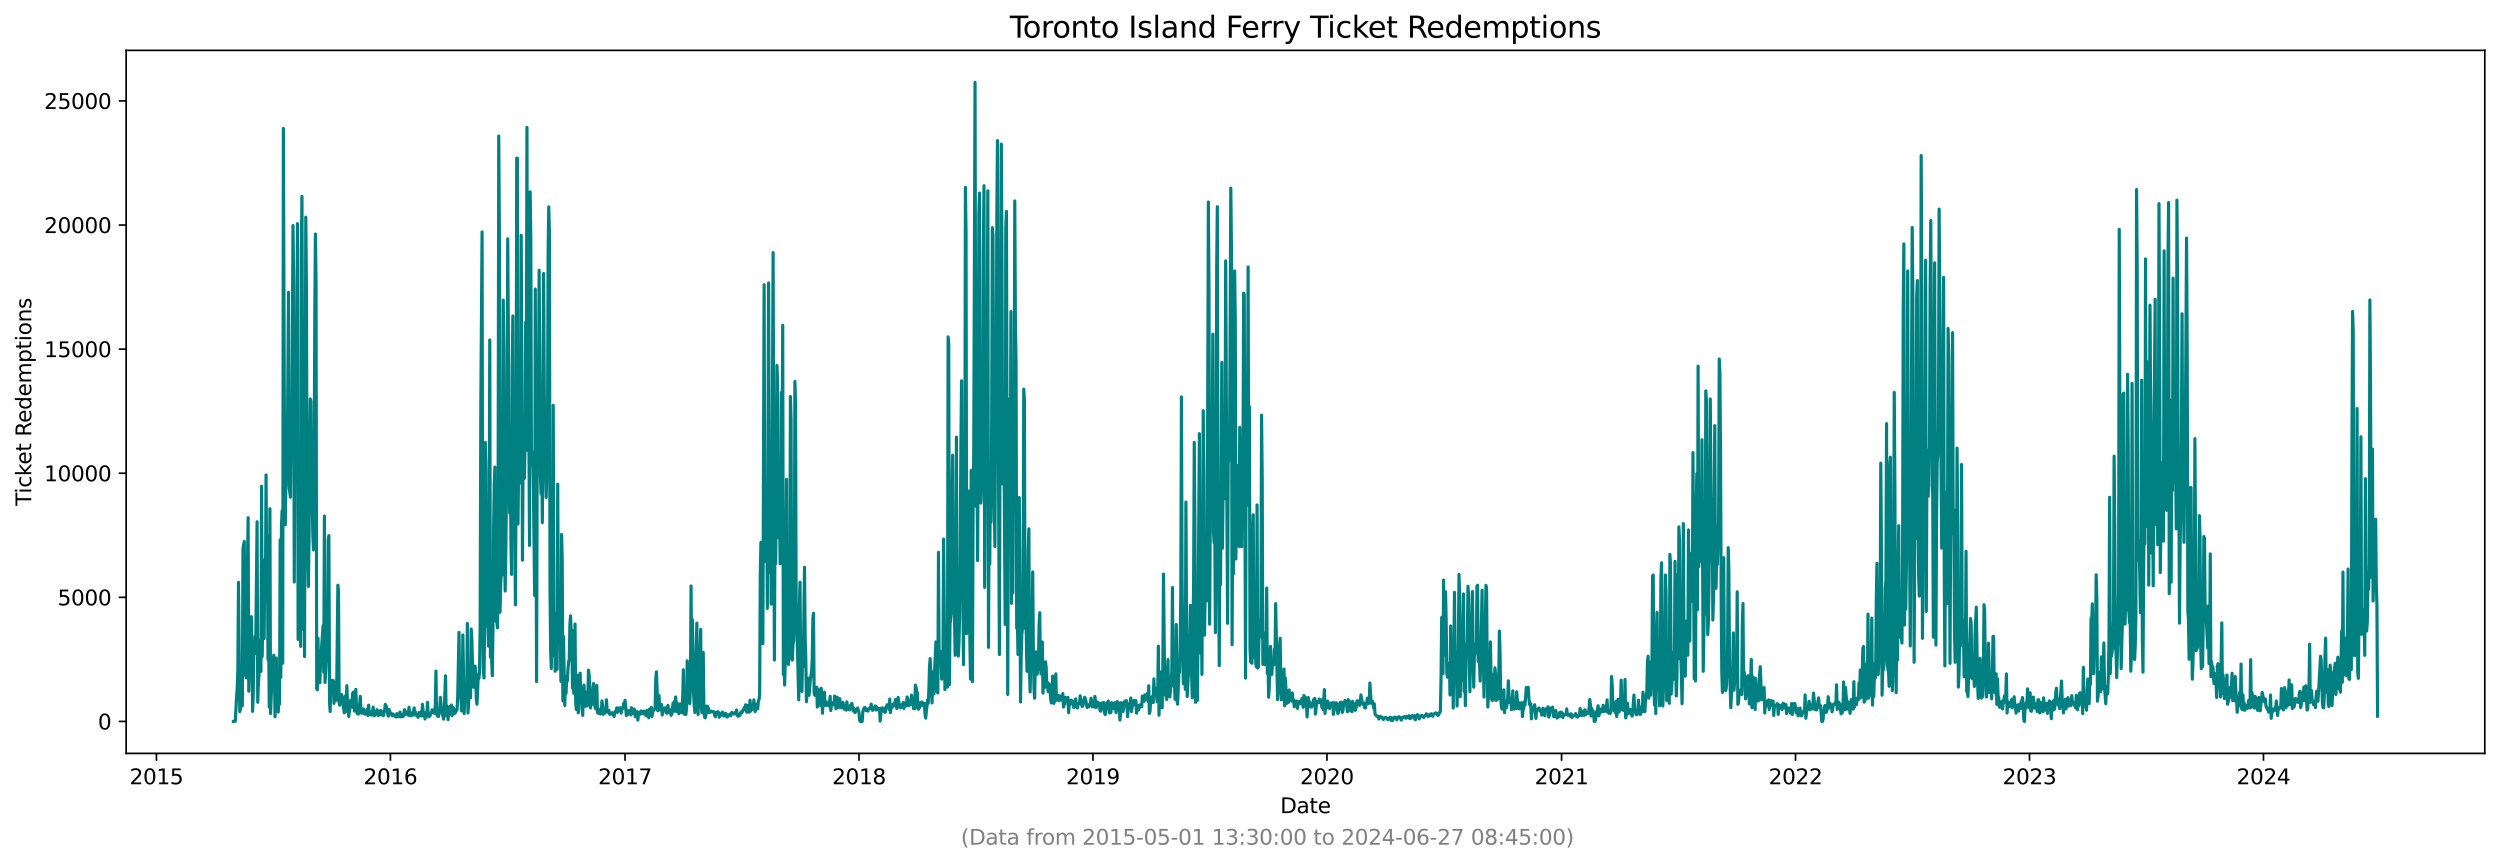 <?xml version="1.0" encoding="utf-8" standalone="no"?>
<!DOCTYPE svg PUBLIC "-//W3C//DTD SVG 1.1//EN"
  "http://www.w3.org/Graphics/SVG/1.1/DTD/svg11.dtd">
<svg xmlns:xlink="http://www.w3.org/1999/xlink" width="1182.891pt" height="408.957pt" viewBox="0 0 1182.891 408.957" xmlns="http://www.w3.org/2000/svg" version="1.1">
 <defs>
  <style type="text/css">*{stroke-linejoin: round; stroke-linecap: butt}</style>
 </defs>
 <g id="figure_1">
  <g id="patch_1">
   <path d="M 0 408.957 
L 1182.891 408.957 
L 1182.891 0 
L 0 0 
z
" style="fill: #ffffff"/>
  </g>
  <g id="axes_1">
   <g id="patch_2">
    <path d="M 59.691 356.478 
L 1175.691 356.478 
L 1175.691 23.838 
L 59.691 23.838 
z
" style="fill: #ffffff"/>
   </g>
   <g id="matplotlib.axis_1">
    <g id="xtick_1">
     <g id="line2d_1">
      <defs>
       <path id="mce2c397db0" d="M 0 0 
L 0 3.5 
" style="stroke: #000000; stroke-width: 0.8"/>
      </defs>
      <g>
       <use xlink:href="#mce2c397db0" x="74.022" y="356.478" style="stroke: #000000; stroke-width: 0.8"/>
      </g>
     </g>
     <g id="text_1">
      <!-- 2015 -->
      <g transform="translate(61.297 371.076) scale(0.1 -0.1)">
       <defs>
        <path id="DejaVuSans-32" d="M 1228 531 
L 3431 531 
L 3431 0 
L 469 0 
L 469 531 
Q 828 903 1448 1529 
Q 2069 2156 2228 2338 
Q 2531 2678 2651 2914 
Q 2772 3150 2772 3378 
Q 2772 3750 2511 3984 
Q 2250 4219 1831 4219 
Q 1534 4219 1204 4116 
Q 875 4013 500 3803 
L 500 4441 
Q 881 4594 1212 4672 
Q 1544 4750 1819 4750 
Q 2544 4750 2975 4387 
Q 3406 4025 3406 3419 
Q 3406 3131 3298 2873 
Q 3191 2616 2906 2266 
Q 2828 2175 2409 1742 
Q 1991 1309 1228 531 
z
" transform="scale(0.016)"/>
        <path id="DejaVuSans-30" d="M 2034 4250 
Q 1547 4250 1301 3770 
Q 1056 3291 1056 2328 
Q 1056 1369 1301 889 
Q 1547 409 2034 409 
Q 2525 409 2770 889 
Q 3016 1369 3016 2328 
Q 3016 3291 2770 3770 
Q 2525 4250 2034 4250 
z
M 2034 4750 
Q 2819 4750 3233 4129 
Q 3647 3509 3647 2328 
Q 3647 1150 3233 529 
Q 2819 -91 2034 -91 
Q 1250 -91 836 529 
Q 422 1150 422 2328 
Q 422 3509 836 4129 
Q 1250 4750 2034 4750 
z
" transform="scale(0.016)"/>
        <path id="DejaVuSans-31" d="M 794 531 
L 1825 531 
L 1825 4091 
L 703 3866 
L 703 4441 
L 1819 4666 
L 2450 4666 
L 2450 531 
L 3481 531 
L 3481 0 
L 794 0 
L 794 531 
z
" transform="scale(0.016)"/>
        <path id="DejaVuSans-35" d="M 691 4666 
L 3169 4666 
L 3169 4134 
L 1269 4134 
L 1269 2991 
Q 1406 3038 1543 3061 
Q 1681 3084 1819 3084 
Q 2600 3084 3056 2656 
Q 3513 2228 3513 1497 
Q 3513 744 3044 326 
Q 2575 -91 1722 -91 
Q 1428 -91 1123 -41 
Q 819 9 494 109 
L 494 744 
Q 775 591 1075 516 
Q 1375 441 1709 441 
Q 2250 441 2565 725 
Q 2881 1009 2881 1497 
Q 2881 1984 2565 2268 
Q 2250 2553 1709 2553 
Q 1456 2553 1204 2497 
Q 953 2441 691 2322 
L 691 4666 
z
" transform="scale(0.016)"/>
       </defs>
       <use xlink:href="#DejaVuSans-32"/>
       <use xlink:href="#DejaVuSans-30" x="63.623"/>
       <use xlink:href="#DejaVuSans-31" x="127.246"/>
       <use xlink:href="#DejaVuSans-35" x="190.869"/>
      </g>
     </g>
    </g>
    <g id="xtick_2">
     <g id="line2d_2">
      <g>
       <use xlink:href="#mce2c397db0" x="184.727" y="356.478" style="stroke: #000000; stroke-width: 0.8"/>
      </g>
     </g>
     <g id="text_2">
      <!-- 2016 -->
      <g transform="translate(172.002 371.076) scale(0.1 -0.1)">
       <defs>
        <path id="DejaVuSans-36" d="M 2113 2584 
Q 1688 2584 1439 2293 
Q 1191 2003 1191 1497 
Q 1191 994 1439 701 
Q 1688 409 2113 409 
Q 2538 409 2786 701 
Q 3034 994 3034 1497 
Q 3034 2003 2786 2293 
Q 2538 2584 2113 2584 
z
M 3366 4563 
L 3366 3988 
Q 3128 4100 2886 4159 
Q 2644 4219 2406 4219 
Q 1781 4219 1451 3797 
Q 1122 3375 1075 2522 
Q 1259 2794 1537 2939 
Q 1816 3084 2150 3084 
Q 2853 3084 3261 2657 
Q 3669 2231 3669 1497 
Q 3669 778 3244 343 
Q 2819 -91 2113 -91 
Q 1303 -91 875 529 
Q 447 1150 447 2328 
Q 447 3434 972 4092 
Q 1497 4750 2381 4750 
Q 2619 4750 2861 4703 
Q 3103 4656 3366 4563 
z
" transform="scale(0.016)"/>
       </defs>
       <use xlink:href="#DejaVuSans-32"/>
       <use xlink:href="#DejaVuSans-30" x="63.623"/>
       <use xlink:href="#DejaVuSans-31" x="127.246"/>
       <use xlink:href="#DejaVuSans-36" x="190.869"/>
      </g>
     </g>
    </g>
    <g id="xtick_3">
     <g id="line2d_3">
      <g>
       <use xlink:href="#mce2c397db0" x="295.735" y="356.478" style="stroke: #000000; stroke-width: 0.8"/>
      </g>
     </g>
     <g id="text_3">
      <!-- 2017 -->
      <g transform="translate(283.01 371.076) scale(0.1 -0.1)">
       <defs>
        <path id="DejaVuSans-37" d="M 525 4666 
L 3525 4666 
L 3525 4397 
L 1831 0 
L 1172 0 
L 2766 4134 
L 525 4134 
L 525 4666 
z
" transform="scale(0.016)"/>
       </defs>
       <use xlink:href="#DejaVuSans-32"/>
       <use xlink:href="#DejaVuSans-30" x="63.623"/>
       <use xlink:href="#DejaVuSans-31" x="127.246"/>
       <use xlink:href="#DejaVuSans-37" x="190.869"/>
      </g>
     </g>
    </g>
    <g id="xtick_4">
     <g id="line2d_4">
      <g>
       <use xlink:href="#mce2c397db0" x="406.441" y="356.478" style="stroke: #000000; stroke-width: 0.8"/>
      </g>
     </g>
     <g id="text_4">
      <!-- 2018 -->
      <g transform="translate(393.716 371.076) scale(0.1 -0.1)">
       <defs>
        <path id="DejaVuSans-38" d="M 2034 2216 
Q 1584 2216 1326 1975 
Q 1069 1734 1069 1313 
Q 1069 891 1326 650 
Q 1584 409 2034 409 
Q 2484 409 2743 651 
Q 3003 894 3003 1313 
Q 3003 1734 2745 1975 
Q 2488 2216 2034 2216 
z
M 1403 2484 
Q 997 2584 770 2862 
Q 544 3141 544 3541 
Q 544 4100 942 4425 
Q 1341 4750 2034 4750 
Q 2731 4750 3128 4425 
Q 3525 4100 3525 3541 
Q 3525 3141 3298 2862 
Q 3072 2584 2669 2484 
Q 3125 2378 3379 2068 
Q 3634 1759 3634 1313 
Q 3634 634 3220 271 
Q 2806 -91 2034 -91 
Q 1263 -91 848 271 
Q 434 634 434 1313 
Q 434 1759 690 2068 
Q 947 2378 1403 2484 
z
M 1172 3481 
Q 1172 3119 1398 2916 
Q 1625 2713 2034 2713 
Q 2441 2713 2670 2916 
Q 2900 3119 2900 3481 
Q 2900 3844 2670 4047 
Q 2441 4250 2034 4250 
Q 1625 4250 1398 4047 
Q 1172 3844 1172 3481 
z
" transform="scale(0.016)"/>
       </defs>
       <use xlink:href="#DejaVuSans-32"/>
       <use xlink:href="#DejaVuSans-30" x="63.623"/>
       <use xlink:href="#DejaVuSans-31" x="127.246"/>
       <use xlink:href="#DejaVuSans-38" x="190.869"/>
      </g>
     </g>
    </g>
    <g id="xtick_5">
     <g id="line2d_5">
      <g>
       <use xlink:href="#mce2c397db0" x="517.146" y="356.478" style="stroke: #000000; stroke-width: 0.8"/>
      </g>
     </g>
     <g id="text_5">
      <!-- 2019 -->
      <g transform="translate(504.421 371.076) scale(0.1 -0.1)">
       <defs>
        <path id="DejaVuSans-39" d="M 703 97 
L 703 672 
Q 941 559 1184 500 
Q 1428 441 1663 441 
Q 2288 441 2617 861 
Q 2947 1281 2994 2138 
Q 2813 1869 2534 1725 
Q 2256 1581 1919 1581 
Q 1219 1581 811 2004 
Q 403 2428 403 3163 
Q 403 3881 828 4315 
Q 1253 4750 1959 4750 
Q 2769 4750 3195 4129 
Q 3622 3509 3622 2328 
Q 3622 1225 3098 567 
Q 2575 -91 1691 -91 
Q 1453 -91 1209 -44 
Q 966 3 703 97 
z
M 1959 2075 
Q 2384 2075 2632 2365 
Q 2881 2656 2881 3163 
Q 2881 3666 2632 3958 
Q 2384 4250 1959 4250 
Q 1534 4250 1286 3958 
Q 1038 3666 1038 3163 
Q 1038 2656 1286 2365 
Q 1534 2075 1959 2075 
z
" transform="scale(0.016)"/>
       </defs>
       <use xlink:href="#DejaVuSans-32"/>
       <use xlink:href="#DejaVuSans-30" x="63.623"/>
       <use xlink:href="#DejaVuSans-31" x="127.246"/>
       <use xlink:href="#DejaVuSans-39" x="190.869"/>
      </g>
     </g>
    </g>
    <g id="xtick_6">
     <g id="line2d_6">
      <g>
       <use xlink:href="#mce2c397db0" x="627.851" y="356.478" style="stroke: #000000; stroke-width: 0.8"/>
      </g>
     </g>
     <g id="text_6">
      <!-- 2020 -->
      <g transform="translate(615.126 371.076) scale(0.1 -0.1)">
       <use xlink:href="#DejaVuSans-32"/>
       <use xlink:href="#DejaVuSans-30" x="63.623"/>
       <use xlink:href="#DejaVuSans-32" x="127.246"/>
       <use xlink:href="#DejaVuSans-30" x="190.869"/>
      </g>
     </g>
    </g>
    <g id="xtick_7">
     <g id="line2d_7">
      <g>
       <use xlink:href="#mce2c397db0" x="738.86" y="356.478" style="stroke: #000000; stroke-width: 0.8"/>
      </g>
     </g>
     <g id="text_7">
      <!-- 2021 -->
      <g transform="translate(726.135 371.076) scale(0.1 -0.1)">
       <use xlink:href="#DejaVuSans-32"/>
       <use xlink:href="#DejaVuSans-30" x="63.623"/>
       <use xlink:href="#DejaVuSans-32" x="127.246"/>
       <use xlink:href="#DejaVuSans-31" x="190.869"/>
      </g>
     </g>
    </g>
    <g id="xtick_8">
     <g id="line2d_8">
      <g>
       <use xlink:href="#mce2c397db0" x="849.565" y="356.478" style="stroke: #000000; stroke-width: 0.8"/>
      </g>
     </g>
     <g id="text_8">
      <!-- 2022 -->
      <g transform="translate(836.84 371.076) scale(0.1 -0.1)">
       <use xlink:href="#DejaVuSans-32"/>
       <use xlink:href="#DejaVuSans-30" x="63.623"/>
       <use xlink:href="#DejaVuSans-32" x="127.246"/>
       <use xlink:href="#DejaVuSans-32" x="190.869"/>
      </g>
     </g>
    </g>
    <g id="xtick_9">
     <g id="line2d_9">
      <g>
       <use xlink:href="#mce2c397db0" x="960.27" y="356.478" style="stroke: #000000; stroke-width: 0.8"/>
      </g>
     </g>
     <g id="text_9">
      <!-- 2023 -->
      <g transform="translate(947.545 371.076) scale(0.1 -0.1)">
       <defs>
        <path id="DejaVuSans-33" d="M 2597 2516 
Q 3050 2419 3304 2112 
Q 3559 1806 3559 1356 
Q 3559 666 3084 287 
Q 2609 -91 1734 -91 
Q 1441 -91 1130 -33 
Q 819 25 488 141 
L 488 750 
Q 750 597 1062 519 
Q 1375 441 1716 441 
Q 2309 441 2620 675 
Q 2931 909 2931 1356 
Q 2931 1769 2642 2001 
Q 2353 2234 1838 2234 
L 1294 2234 
L 1294 2753 
L 1863 2753 
Q 2328 2753 2575 2939 
Q 2822 3125 2822 3475 
Q 2822 3834 2567 4026 
Q 2313 4219 1838 4219 
Q 1578 4219 1281 4162 
Q 984 4106 628 3988 
L 628 4550 
Q 988 4650 1302 4700 
Q 1616 4750 1894 4750 
Q 2613 4750 3031 4423 
Q 3450 4097 3450 3541 
Q 3450 3153 3228 2886 
Q 3006 2619 2597 2516 
z
" transform="scale(0.016)"/>
       </defs>
       <use xlink:href="#DejaVuSans-32"/>
       <use xlink:href="#DejaVuSans-30" x="63.623"/>
       <use xlink:href="#DejaVuSans-32" x="127.246"/>
       <use xlink:href="#DejaVuSans-33" x="190.869"/>
      </g>
     </g>
    </g>
    <g id="xtick_10">
     <g id="line2d_10">
      <g>
       <use xlink:href="#mce2c397db0" x="1070.976" y="356.478" style="stroke: #000000; stroke-width: 0.8"/>
      </g>
     </g>
     <g id="text_10">
      <!-- 2024 -->
      <g transform="translate(1058.251 371.076) scale(0.1 -0.1)">
       <defs>
        <path id="DejaVuSans-34" d="M 2419 4116 
L 825 1625 
L 2419 1625 
L 2419 4116 
z
M 2253 4666 
L 3047 4666 
L 3047 1625 
L 3713 1625 
L 3713 1100 
L 3047 1100 
L 3047 0 
L 2419 0 
L 2419 1100 
L 313 1100 
L 313 1709 
L 2253 4666 
z
" transform="scale(0.016)"/>
       </defs>
       <use xlink:href="#DejaVuSans-32"/>
       <use xlink:href="#DejaVuSans-30" x="63.623"/>
       <use xlink:href="#DejaVuSans-32" x="127.246"/>
       <use xlink:href="#DejaVuSans-34" x="190.869"/>
      </g>
     </g>
    </g>
    <g id="text_11">
     <!-- Date -->
     <g transform="translate(605.74 384.754) scale(0.1 -0.1)">
      <defs>
       <path id="DejaVuSans-44" d="M 1259 4147 
L 1259 519 
L 2022 519 
Q 2988 519 3436 956 
Q 3884 1394 3884 2338 
Q 3884 3275 3436 3711 
Q 2988 4147 2022 4147 
L 1259 4147 
z
M 628 4666 
L 1925 4666 
Q 3281 4666 3915 4102 
Q 4550 3538 4550 2338 
Q 4550 1131 3912 565 
Q 3275 0 1925 0 
L 628 0 
L 628 4666 
z
" transform="scale(0.016)"/>
       <path id="DejaVuSans-61" d="M 2194 1759 
Q 1497 1759 1228 1600 
Q 959 1441 959 1056 
Q 959 750 1161 570 
Q 1363 391 1709 391 
Q 2188 391 2477 730 
Q 2766 1069 2766 1631 
L 2766 1759 
L 2194 1759 
z
M 3341 1997 
L 3341 0 
L 2766 0 
L 2766 531 
Q 2569 213 2275 61 
Q 1981 -91 1556 -91 
Q 1019 -91 701 211 
Q 384 513 384 1019 
Q 384 1609 779 1909 
Q 1175 2209 1959 2209 
L 2766 2209 
L 2766 2266 
Q 2766 2663 2505 2880 
Q 2244 3097 1772 3097 
Q 1472 3097 1187 3025 
Q 903 2953 641 2809 
L 641 3341 
Q 956 3463 1253 3523 
Q 1550 3584 1831 3584 
Q 2591 3584 2966 3190 
Q 3341 2797 3341 1997 
z
" transform="scale(0.016)"/>
       <path id="DejaVuSans-74" d="M 1172 4494 
L 1172 3500 
L 2356 3500 
L 2356 3053 
L 1172 3053 
L 1172 1153 
Q 1172 725 1289 603 
Q 1406 481 1766 481 
L 2356 481 
L 2356 0 
L 1766 0 
Q 1100 0 847 248 
Q 594 497 594 1153 
L 594 3053 
L 172 3053 
L 172 3500 
L 594 3500 
L 594 4494 
L 1172 4494 
z
" transform="scale(0.016)"/>
       <path id="DejaVuSans-65" d="M 3597 1894 
L 3597 1613 
L 953 1613 
Q 991 1019 1311 708 
Q 1631 397 2203 397 
Q 2534 397 2845 478 
Q 3156 559 3463 722 
L 3463 178 
Q 3153 47 2828 -22 
Q 2503 -91 2169 -91 
Q 1331 -91 842 396 
Q 353 884 353 1716 
Q 353 2575 817 3079 
Q 1281 3584 2069 3584 
Q 2775 3584 3186 3129 
Q 3597 2675 3597 1894 
z
M 3022 2063 
Q 3016 2534 2758 2815 
Q 2500 3097 2075 3097 
Q 1594 3097 1305 2825 
Q 1016 2553 972 2059 
L 3022 2063 
z
" transform="scale(0.016)"/>
      </defs>
      <use xlink:href="#DejaVuSans-44"/>
      <use xlink:href="#DejaVuSans-61" x="77.002"/>
      <use xlink:href="#DejaVuSans-74" x="138.281"/>
      <use xlink:href="#DejaVuSans-65" x="177.49"/>
     </g>
    </g>
   </g>
   <g id="matplotlib.axis_2">
    <g id="ytick_1">
     <g id="line2d_11">
      <defs>
       <path id="m7521d9fe93" d="M 0 0 
L -3.5 0 
" style="stroke: #000000; stroke-width: 0.8"/>
      </defs>
      <g>
       <use xlink:href="#m7521d9fe93" x="59.691" y="341.358" style="stroke: #000000; stroke-width: 0.8"/>
      </g>
     </g>
     <g id="text_12">
      <!-- 0 -->
      <g transform="translate(46.328 345.157) scale(0.1 -0.1)">
       <use xlink:href="#DejaVuSans-30"/>
      </g>
     </g>
    </g>
    <g id="ytick_2">
     <g id="line2d_12">
      <g>
       <use xlink:href="#m7521d9fe93" x="59.691" y="282.635" style="stroke: #000000; stroke-width: 0.8"/>
      </g>
     </g>
     <g id="text_13">
      <!-- 5000 -->
      <g transform="translate(27.241 286.434) scale(0.1 -0.1)">
       <use xlink:href="#DejaVuSans-35"/>
       <use xlink:href="#DejaVuSans-30" x="63.623"/>
       <use xlink:href="#DejaVuSans-30" x="127.246"/>
       <use xlink:href="#DejaVuSans-30" x="190.869"/>
      </g>
     </g>
    </g>
    <g id="ytick_3">
     <g id="line2d_13">
      <g>
       <use xlink:href="#m7521d9fe93" x="59.691" y="223.912" style="stroke: #000000; stroke-width: 0.8"/>
      </g>
     </g>
     <g id="text_14">
      <!-- 10000 -->
      <g transform="translate(20.878 227.711) scale(0.1 -0.1)">
       <use xlink:href="#DejaVuSans-31"/>
       <use xlink:href="#DejaVuSans-30" x="63.623"/>
       <use xlink:href="#DejaVuSans-30" x="127.246"/>
       <use xlink:href="#DejaVuSans-30" x="190.869"/>
       <use xlink:href="#DejaVuSans-30" x="254.492"/>
      </g>
     </g>
    </g>
    <g id="ytick_4">
     <g id="line2d_14">
      <g>
       <use xlink:href="#m7521d9fe93" x="59.691" y="165.189" style="stroke: #000000; stroke-width: 0.8"/>
      </g>
     </g>
     <g id="text_15">
      <!-- 15000 -->
      <g transform="translate(20.878 168.988) scale(0.1 -0.1)">
       <use xlink:href="#DejaVuSans-31"/>
       <use xlink:href="#DejaVuSans-35" x="63.623"/>
       <use xlink:href="#DejaVuSans-30" x="127.246"/>
       <use xlink:href="#DejaVuSans-30" x="190.869"/>
       <use xlink:href="#DejaVuSans-30" x="254.492"/>
      </g>
     </g>
    </g>
    <g id="ytick_5">
     <g id="line2d_15">
      <g>
       <use xlink:href="#m7521d9fe93" x="59.691" y="106.466" style="stroke: #000000; stroke-width: 0.8"/>
      </g>
     </g>
     <g id="text_16">
      <!-- 20000 -->
      <g transform="translate(20.878 110.265) scale(0.1 -0.1)">
       <use xlink:href="#DejaVuSans-32"/>
       <use xlink:href="#DejaVuSans-30" x="63.623"/>
       <use xlink:href="#DejaVuSans-30" x="127.246"/>
       <use xlink:href="#DejaVuSans-30" x="190.869"/>
       <use xlink:href="#DejaVuSans-30" x="254.492"/>
      </g>
     </g>
    </g>
    <g id="ytick_6">
     <g id="line2d_16">
      <g>
       <use xlink:href="#m7521d9fe93" x="59.691" y="47.743" style="stroke: #000000; stroke-width: 0.8"/>
      </g>
     </g>
     <g id="text_17">
      <!-- 25000 -->
      <g transform="translate(20.878 51.542) scale(0.1 -0.1)">
       <use xlink:href="#DejaVuSans-32"/>
       <use xlink:href="#DejaVuSans-35" x="63.623"/>
       <use xlink:href="#DejaVuSans-30" x="127.246"/>
       <use xlink:href="#DejaVuSans-30" x="190.869"/>
       <use xlink:href="#DejaVuSans-30" x="254.492"/>
      </g>
     </g>
    </g>
    <g id="text_18">
     <!-- Ticket Redemptions -->
     <g transform="translate(14.798 239.337) rotate(-90) scale(0.1 -0.1)">
      <defs>
       <path id="DejaVuSans-54" d="M -19 4666 
L 3928 4666 
L 3928 4134 
L 2272 4134 
L 2272 0 
L 1638 0 
L 1638 4134 
L -19 4134 
L -19 4666 
z
" transform="scale(0.016)"/>
       <path id="DejaVuSans-69" d="M 603 3500 
L 1178 3500 
L 1178 0 
L 603 0 
L 603 3500 
z
M 603 4863 
L 1178 4863 
L 1178 4134 
L 603 4134 
L 603 4863 
z
" transform="scale(0.016)"/>
       <path id="DejaVuSans-63" d="M 3122 3366 
L 3122 2828 
Q 2878 2963 2633 3030 
Q 2388 3097 2138 3097 
Q 1578 3097 1268 2742 
Q 959 2388 959 1747 
Q 959 1106 1268 751 
Q 1578 397 2138 397 
Q 2388 397 2633 464 
Q 2878 531 3122 666 
L 3122 134 
Q 2881 22 2623 -34 
Q 2366 -91 2075 -91 
Q 1284 -91 818 406 
Q 353 903 353 1747 
Q 353 2603 823 3093 
Q 1294 3584 2113 3584 
Q 2378 3584 2631 3529 
Q 2884 3475 3122 3366 
z
" transform="scale(0.016)"/>
       <path id="DejaVuSans-6b" d="M 581 4863 
L 1159 4863 
L 1159 1991 
L 2875 3500 
L 3609 3500 
L 1753 1863 
L 3688 0 
L 2938 0 
L 1159 1709 
L 1159 0 
L 581 0 
L 581 4863 
z
" transform="scale(0.016)"/>
       <path id="DejaVuSans-20" transform="scale(0.016)"/>
       <path id="DejaVuSans-52" d="M 2841 2188 
Q 3044 2119 3236 1894 
Q 3428 1669 3622 1275 
L 4263 0 
L 3584 0 
L 2988 1197 
Q 2756 1666 2539 1819 
Q 2322 1972 1947 1972 
L 1259 1972 
L 1259 0 
L 628 0 
L 628 4666 
L 2053 4666 
Q 2853 4666 3247 4331 
Q 3641 3997 3641 3322 
Q 3641 2881 3436 2590 
Q 3231 2300 2841 2188 
z
M 1259 4147 
L 1259 2491 
L 2053 2491 
Q 2509 2491 2742 2702 
Q 2975 2913 2975 3322 
Q 2975 3731 2742 3939 
Q 2509 4147 2053 4147 
L 1259 4147 
z
" transform="scale(0.016)"/>
       <path id="DejaVuSans-64" d="M 2906 2969 
L 2906 4863 
L 3481 4863 
L 3481 0 
L 2906 0 
L 2906 525 
Q 2725 213 2448 61 
Q 2172 -91 1784 -91 
Q 1150 -91 751 415 
Q 353 922 353 1747 
Q 353 2572 751 3078 
Q 1150 3584 1784 3584 
Q 2172 3584 2448 3432 
Q 2725 3281 2906 2969 
z
M 947 1747 
Q 947 1113 1208 752 
Q 1469 391 1925 391 
Q 2381 391 2643 752 
Q 2906 1113 2906 1747 
Q 2906 2381 2643 2742 
Q 2381 3103 1925 3103 
Q 1469 3103 1208 2742 
Q 947 2381 947 1747 
z
" transform="scale(0.016)"/>
       <path id="DejaVuSans-6d" d="M 3328 2828 
Q 3544 3216 3844 3400 
Q 4144 3584 4550 3584 
Q 5097 3584 5394 3201 
Q 5691 2819 5691 2113 
L 5691 0 
L 5113 0 
L 5113 2094 
Q 5113 2597 4934 2840 
Q 4756 3084 4391 3084 
Q 3944 3084 3684 2787 
Q 3425 2491 3425 1978 
L 3425 0 
L 2847 0 
L 2847 2094 
Q 2847 2600 2669 2842 
Q 2491 3084 2119 3084 
Q 1678 3084 1418 2786 
Q 1159 2488 1159 1978 
L 1159 0 
L 581 0 
L 581 3500 
L 1159 3500 
L 1159 2956 
Q 1356 3278 1631 3431 
Q 1906 3584 2284 3584 
Q 2666 3584 2933 3390 
Q 3200 3197 3328 2828 
z
" transform="scale(0.016)"/>
       <path id="DejaVuSans-70" d="M 1159 525 
L 1159 -1331 
L 581 -1331 
L 581 3500 
L 1159 3500 
L 1159 2969 
Q 1341 3281 1617 3432 
Q 1894 3584 2278 3584 
Q 2916 3584 3314 3078 
Q 3713 2572 3713 1747 
Q 3713 922 3314 415 
Q 2916 -91 2278 -91 
Q 1894 -91 1617 61 
Q 1341 213 1159 525 
z
M 3116 1747 
Q 3116 2381 2855 2742 
Q 2594 3103 2138 3103 
Q 1681 3103 1420 2742 
Q 1159 2381 1159 1747 
Q 1159 1113 1420 752 
Q 1681 391 2138 391 
Q 2594 391 2855 752 
Q 3116 1113 3116 1747 
z
" transform="scale(0.016)"/>
       <path id="DejaVuSans-6f" d="M 1959 3097 
Q 1497 3097 1228 2736 
Q 959 2375 959 1747 
Q 959 1119 1226 758 
Q 1494 397 1959 397 
Q 2419 397 2687 759 
Q 2956 1122 2956 1747 
Q 2956 2369 2687 2733 
Q 2419 3097 1959 3097 
z
M 1959 3584 
Q 2709 3584 3137 3096 
Q 3566 2609 3566 1747 
Q 3566 888 3137 398 
Q 2709 -91 1959 -91 
Q 1206 -91 779 398 
Q 353 888 353 1747 
Q 353 2609 779 3096 
Q 1206 3584 1959 3584 
z
" transform="scale(0.016)"/>
       <path id="DejaVuSans-6e" d="M 3513 2113 
L 3513 0 
L 2938 0 
L 2938 2094 
Q 2938 2591 2744 2837 
Q 2550 3084 2163 3084 
Q 1697 3084 1428 2787 
Q 1159 2491 1159 1978 
L 1159 0 
L 581 0 
L 581 3500 
L 1159 3500 
L 1159 2956 
Q 1366 3272 1645 3428 
Q 1925 3584 2291 3584 
Q 2894 3584 3203 3211 
Q 3513 2838 3513 2113 
z
" transform="scale(0.016)"/>
       <path id="DejaVuSans-73" d="M 2834 3397 
L 2834 2853 
Q 2591 2978 2328 3040 
Q 2066 3103 1784 3103 
Q 1356 3103 1142 2972 
Q 928 2841 928 2578 
Q 928 2378 1081 2264 
Q 1234 2150 1697 2047 
L 1894 2003 
Q 2506 1872 2764 1633 
Q 3022 1394 3022 966 
Q 3022 478 2636 193 
Q 2250 -91 1575 -91 
Q 1294 -91 989 -36 
Q 684 19 347 128 
L 347 722 
Q 666 556 975 473 
Q 1284 391 1588 391 
Q 1994 391 2212 530 
Q 2431 669 2431 922 
Q 2431 1156 2273 1281 
Q 2116 1406 1581 1522 
L 1381 1569 
Q 847 1681 609 1914 
Q 372 2147 372 2553 
Q 372 3047 722 3315 
Q 1072 3584 1716 3584 
Q 2034 3584 2315 3537 
Q 2597 3491 2834 3397 
z
" transform="scale(0.016)"/>
      </defs>
      <use xlink:href="#DejaVuSans-54"/>
      <use xlink:href="#DejaVuSans-69" x="57.959"/>
      <use xlink:href="#DejaVuSans-63" x="85.742"/>
      <use xlink:href="#DejaVuSans-6b" x="140.723"/>
      <use xlink:href="#DejaVuSans-65" x="195.008"/>
      <use xlink:href="#DejaVuSans-74" x="256.531"/>
      <use xlink:href="#DejaVuSans-20" x="295.74"/>
      <use xlink:href="#DejaVuSans-52" x="327.527"/>
      <use xlink:href="#DejaVuSans-65" x="392.51"/>
      <use xlink:href="#DejaVuSans-64" x="454.033"/>
      <use xlink:href="#DejaVuSans-65" x="517.51"/>
      <use xlink:href="#DejaVuSans-6d" x="579.033"/>
      <use xlink:href="#DejaVuSans-70" x="676.445"/>
      <use xlink:href="#DejaVuSans-74" x="739.922"/>
      <use xlink:href="#DejaVuSans-69" x="779.131"/>
      <use xlink:href="#DejaVuSans-6f" x="806.914"/>
      <use xlink:href="#DejaVuSans-6e" x="868.096"/>
      <use xlink:href="#DejaVuSans-73" x="931.475"/>
     </g>
    </g>
   </g>
   <g id="line2d_17">
    <path d="M 110.418 341.346 
L 111.025 341.358 
L 111.328 341.217 
L 111.934 329.742 
L 112.238 325.585 
L 112.541 316.6 
L 112.844 275.541 
L 113.451 336.719 
L 114.058 333.806 
L 114.361 320.523 
L 114.664 333.9 
L 114.967 259.639 
L 115.574 256.209 
L 115.877 319.489 
L 116.181 308.755 
L 116.484 320.687 
L 116.787 319.266 
L 117.091 266.181 
L 117.394 244.958 
L 117.697 327.018 
L 118 313.817 
L 118.304 319.067 
L 118.607 308.778 
L 118.91 291.784 
L 119.214 305.49 
L 119.517 336.59 
L 119.82 328.251 
L 120.124 305.83 
L 120.427 309.424 
L 120.73 301.05 
L 121.033 302.53 
L 121.64 246.861 
L 121.943 332.256 
L 122.247 323.447 
L 122.55 319.536 
L 122.853 304.55 
L 123.157 302.812 
L 123.46 317.669 
L 123.763 230.078 
L 124.066 310.61 
L 124.37 285.442 
L 124.673 288.39 
L 124.976 302.107 
L 125.28 264.853 
L 125.583 282.705 
L 125.886 224.734 
L 126.19 273.932 
L 126.493 253.731 
L 126.796 312.067 
L 127.1 301.99 
L 127.403 334.546 
L 127.706 240.718 
L 128.009 337.623 
L 128.616 322.085 
L 128.919 316.483 
L 129.223 315.062 
L 129.526 310.047 
L 129.829 317.328 
L 130.133 339.103 
L 130.739 311.362 
L 131.042 330.882 
L 131.346 332.89 
L 131.649 336.907 
L 131.952 329.437 
L 132.256 333.195 
L 132.559 255.446 
L 132.862 320.499 
L 133.166 249.139 
L 133.469 241.752 
L 133.772 313.793 
L 134.075 60.791 
L 134.682 232.474 
L 134.985 248.329 
L 135.289 226.613 
L 135.592 225.133 
L 135.895 221.023 
L 136.502 138.329 
L 136.805 230.266 
L 137.412 235.234 
L 137.715 205.038 
L 138.018 216.677 
L 138.625 106.736 
L 138.928 132.75 
L 139.232 275.377 
L 139.535 204.181 
L 139.838 217.264 
L 140.142 208.139 
L 140.748 105.82 
L 141.051 302.53 
L 141.355 275.388 
L 141.658 218.439 
L 141.961 214.011 
L 142.265 305.83 
L 142.568 118.422 
L 142.871 92.901 
L 143.478 297.903 
L 143.781 214.622 
L 144.084 310.61 
L 144.691 102.754 
L 144.994 137.436 
L 145.298 243.079 
L 145.904 277.444 
L 146.208 256.01 
L 146.511 214.622 
L 146.814 188.725 
L 147.117 189.829 
L 147.421 241.4 
L 147.724 236.326 
L 148.027 253.59 
L 148.331 260.179 
L 148.634 224.887 
L 148.937 149.98 
L 149.241 110.741 
L 149.544 134.441 
L 149.847 325.867 
L 150.15 326.36 
L 150.454 302.025 
L 150.757 319.865 
L 151.06 321.204 
L 151.364 323.06 
L 151.667 313.37 
L 152.88 295.977 
L 153.183 318.033 
L 153.487 244.206 
L 153.79 322.907 
L 154.093 318.057 
L 154.397 311.233 
L 154.7 312.818 
L 155.003 312.595 
L 155.307 255.329 
L 155.61 253.473 
L 155.913 332.373 
L 156.217 336.66 
L 156.52 323.471 
L 156.823 321.862 
L 157.126 327.617 
L 157.43 327.335 
L 157.733 322.026 
L 158.036 332.808 
L 158.643 323.001 
L 158.946 325.561 
L 159.25 331.304 
L 159.856 276.892 
L 160.159 279.393 
L 160.463 332.702 
L 160.766 333.7 
L 161.069 331.175 
L 161.373 332.361 
L 161.676 328.662 
L 161.979 331.915 
L 162.283 332.796 
L 162.889 337.247 
L 163.192 329.789 
L 163.496 329.202 
L 163.799 336.59 
L 164.102 324.446 
L 164.406 331.903 
L 164.709 332.267 
L 165.012 339.009 
L 165.922 331.398 
L 166.225 333.583 
L 166.529 334.652 
L 166.832 328.157 
L 167.135 327.487 
L 167.742 336.437 
L 168.045 330.013 
L 168.349 326.207 
L 168.652 333.665 
L 168.955 337.588 
L 169.259 335.697 
L 169.562 337.881 
L 169.865 337.2 
L 170.472 329.508 
L 170.775 335.967 
L 171.078 337.494 
L 171.382 336.578 
L 171.685 336.871 
L 171.988 335.45 
L 172.292 337.623 
L 172.595 336.836 
L 172.898 337.952 
L 173.201 336.366 
L 173.505 336.402 
L 173.808 335.568 
L 174.111 338.516 
L 174.415 333.665 
L 174.718 337.635 
L 175.021 337.318 
L 175.325 338.245 
L 175.628 336.848 
L 175.931 338.351 
L 176.234 337.952 
L 176.538 334.581 
L 176.841 337.541 
L 177.144 338.668 
L 177.751 337.13 
L 178.054 336.86 
L 178.358 335.803 
L 178.661 337.846 
L 178.964 338.563 
L 179.267 336.543 
L 179.874 338.128 
L 180.177 336.167 
L 180.481 338.152 
L 180.784 337.576 
L 181.087 336.754 
L 181.391 338.645 
L 181.997 335.897 
L 182.3 333.278 
L 182.604 333.736 
L 183.21 336.049 
L 183.514 338.152 
L 183.817 338.844 
L 184.12 335.697 
L 184.424 337.012 
L 185.03 337.459 
L 185.637 338.68 
L 185.94 337.858 
L 186.243 338.234 
L 186.547 338.281 
L 186.85 338.938 
L 187.153 338.539 
L 187.457 339.256 
L 187.76 337.647 
L 188.063 339.044 
L 188.67 338.386 
L 188.973 339.15 
L 189.276 336.918 
L 189.58 339.173 
L 189.883 338.856 
L 190.186 338.105 
L 190.49 339.115 
L 190.793 339.009 
L 191.4 335.779 
L 191.703 338.046 
L 192.006 338.058 
L 192.613 336.789 
L 193.219 338.398 
L 193.523 334.616 
L 193.826 338.574 
L 194.129 337.048 
L 194.433 338.093 
L 194.736 338.633 
L 195.039 337.658 
L 195.342 338.046 
L 195.949 334.957 
L 196.252 338.328 
L 196.556 336.813 
L 196.859 338.187 
L 197.162 338.469 
L 197.466 338.046 
L 197.769 339.396 
L 198.072 338.551 
L 198.376 337.095 
L 198.679 338.692 
L 199.285 336.789 
L 199.589 338.786 
L 199.892 333.278 
L 200.195 336.507 
L 200.499 337.282 
L 200.802 337.611 
L 201.105 340.195 
L 201.712 337.001 
L 202.015 337.153 
L 202.318 332.373 
L 202.622 338.927 
L 202.925 339.173 
L 203.228 338.187 
L 203.532 338.527 
L 203.835 337.435 
L 204.138 337.235 
L 204.442 335.838 
L 204.745 337.2 
L 205.048 336.66 
L 205.351 337.341 
L 205.655 337.517 
L 205.958 333.665 
L 206.261 317.563 
L 206.565 336.39 
L 206.868 338.621 
L 207.171 335.92 
L 207.475 339.021 
L 208.081 335.497 
L 208.384 329.966 
L 208.688 334.064 
L 208.991 335.486 
L 209.294 337.787 
L 209.901 340.254 
L 210.204 335.568 
L 210.811 319.783 
L 211.114 338.657 
L 211.417 333.947 
L 211.721 335.791 
L 212.024 340.477 
L 212.327 335.932 
L 212.631 334.417 
L 212.934 337.764 
L 213.237 337.059 
L 213.541 333.595 
L 213.844 338.645 
L 214.147 337.576 
L 214.451 334.734 
L 214.754 335.356 
L 215.057 337.553 
L 215.36 337.423 
L 215.967 336.049 
L 216.27 335.791 
L 216.574 329.402 
L 217.18 299.195 
L 217.484 325.15 
L 217.787 329.907 
L 218.09 329.86 
L 218.393 336.355 
L 218.697 327.358 
L 219 300.44 
L 219.607 337.6 
L 220.213 325.831 
L 220.517 331.774 
L 220.82 330.823 
L 221.123 295.014 
L 221.426 337.341 
L 221.73 332.467 
L 222.033 321.838 
L 222.64 330.142 
L 222.943 297.633 
L 223.246 302.53 
L 223.55 314.322 
L 224.156 325.221 
L 224.763 315.191 
L 225.066 317.293 
L 225.369 330.776 
L 225.673 333.219 
L 225.976 327.347 
L 226.279 319.055 
L 226.583 321.028 
L 226.886 317.845 
L 227.189 296.341 
L 227.493 193.07 
L 228.099 109.719 
L 228.402 291.443 
L 228.706 317 
L 229.009 320.77 
L 229.312 295.378 
L 229.616 209.348 
L 229.919 221.258 
L 230.222 286.957 
L 230.526 296.493 
L 230.829 291.197 
L 231.132 305.736 
L 231.435 262.117 
L 231.739 160.855 
L 232.042 310.928 
L 232.345 297.656 
L 232.649 313.206 
L 232.952 319.748 
L 233.255 295.836 
L 233.559 250.408 
L 233.862 228.739 
L 234.165 221.023 
L 234.468 293.816 
L 234.772 291.279 
L 235.378 297.069 
L 235.682 239.591 
L 235.985 64.373 
L 236.288 113.184 
L 236.592 289.67 
L 236.895 276.363 
L 237.198 271.325 
L 237.501 272.065 
L 237.805 235.316 
L 238.108 142.017 
L 238.411 165.412 
L 238.715 257.912 
L 239.018 279.652 
L 239.321 261.682 
L 239.928 204.615 
L 240.231 113.031 
L 240.534 156.991 
L 240.838 219.719 
L 241.141 242.727 
L 241.444 218.075 
L 241.748 255.834 
L 242.051 271.771 
L 242.354 173.527 
L 242.658 149.521 
L 242.961 242.738 
L 243.264 238.076 
L 243.568 248.575 
L 243.871 286.17 
L 244.174 229.502 
L 244.477 74.873 
L 244.781 74.826 
L 245.084 247.953 
L 245.387 220.154 
L 245.691 217.852 
L 245.994 204.662 
L 246.297 228.433 
L 246.601 111.328 
L 246.904 174.749 
L 247.207 265.018 
L 247.51 215.338 
L 247.814 224.229 
L 248.117 226.355 
L 248.42 211.533 
L 248.724 152.469 
L 249.027 189.782 
L 249.33 60.333 
L 249.634 213.095 
L 249.937 188.584 
L 250.24 202.725 
L 250.543 258.089 
L 250.847 90.775 
L 251.15 113.195 
L 251.453 220.048 
L 251.757 214.692 
L 252.06 213.905 
L 252.363 228.128 
L 252.97 281.789 
L 253.273 136.767 
L 253.576 215.139 
L 253.88 322.531 
L 254.183 216.219 
L 254.79 190.71 
L 255.093 127.935 
L 255.7 225.403 
L 256.003 233.636 
L 256.306 212.461 
L 256.61 247.213 
L 257.216 129.415 
L 257.519 186.282 
L 257.823 210.64 
L 258.429 235.363 
L 259.036 211.697 
L 259.339 120.688 
L 259.643 97.904 
L 259.946 109.778 
L 260.249 279.1 
L 260.552 308.285 
L 260.856 316.295 
L 261.159 283.985 
L 261.462 310.141 
L 261.766 191.814 
L 262.069 296.599 
L 262.372 297.633 
L 262.676 317.587 
L 263.282 290.022 
L 263.585 316.694 
L 263.889 229.103 
L 264.192 303.575 
L 264.495 300.181 
L 264.799 299.23 
L 265.102 301.919 
L 265.405 322.39 
L 265.709 252.909 
L 266.012 265.276 
L 266.315 331.586 
L 266.618 301.18 
L 267.225 333.771 
L 267.528 321.216 
L 267.832 328.051 
L 268.135 319.971 
L 268.438 322.238 
L 268.742 316.424 
L 269.045 313.323 
L 269.348 311.961 
L 269.651 295.683 
L 269.955 291.385 
L 270.258 298.819 
L 270.561 298.22 
L 270.865 325.526 
L 271.168 318.244 
L 271.471 328.051 
L 271.775 323.048 
L 272.078 295.284 
L 272.381 332.232 
L 272.685 335.65 
L 273.291 319.525 
L 273.594 337.259 
L 273.898 335.521 
L 274.201 322.296 
L 274.504 318.503 
L 274.808 331.704 
L 275.111 329.449 
L 275.414 330.976 
L 275.718 338.492 
L 276.021 326.055 
L 276.324 324.117 
L 276.627 334.264 
L 276.931 327.358 
L 277.537 334.088 
L 277.841 333.818 
L 278.144 329.625 
L 278.447 317.082 
L 278.751 319.278 
L 279.357 334.98 
L 279.964 332.138 
L 280.267 333.113 
L 280.57 325.068 
L 280.874 323.377 
L 281.177 331.398 
L 281.48 334.111 
L 281.784 335.345 
L 282.087 333.348 
L 282.39 324.375 
L 282.693 337.224 
L 282.997 337.012 
L 283.3 337.553 
L 283.603 336.167 
L 283.907 335.603 
L 284.21 337.799 
L 284.513 337.13 
L 284.817 331.692 
L 285.12 334.335 
L 285.423 337.952 
L 285.726 336.766 
L 286.03 337.4 
L 286.333 337.388 
L 286.636 336.202 
L 286.94 331.117 
L 287.243 335.944 
L 287.85 337.118 
L 288.153 336.214 
L 288.456 337.964 
L 288.76 337.576 
L 289.063 337.928 
L 289.366 337.905 
L 289.669 337.212 
L 289.973 338.046 
L 290.276 338.21 
L 290.579 338.997 
L 290.883 336.989 
L 291.489 336.261 
L 291.793 334.945 
L 292.096 337.095 
L 292.399 336.543 
L 292.702 334.992 
L 293.006 336.073 
L 293.309 334.922 
L 293.612 334.898 
L 293.916 337.388 
L 294.219 335.685 
L 294.522 334.781 
L 294.826 335.215 
L 295.129 332.69 
L 295.432 335.133 
L 295.735 331.351 
L 296.039 334.135 
L 296.342 338.539 
L 296.645 337.494 
L 296.949 338.105 
L 297.252 336.214 
L 297.555 336.449 
L 297.859 337.247 
L 298.162 337.553 
L 298.465 338.292 
L 298.768 334.863 
L 299.072 337.4 
L 299.375 337.682 
L 299.678 335.779 
L 299.982 335.474 
L 300.285 335.944 
L 300.588 339.032 
L 300.892 338.915 
L 301.195 338.316 
L 301.498 336.707 
L 301.802 340.735 
L 302.105 338.081 
L 302.408 337.964 
L 302.711 336.965 
L 303.015 337.928 
L 303.318 336.39 
L 303.621 337.611 
L 303.925 337.423 
L 304.531 336.46 
L 304.835 337.823 
L 305.138 337.74 
L 305.441 337.095 
L 305.744 338.692 
L 306.048 336.131 
L 306.351 336.93 
L 306.654 336.742 
L 306.958 339.608 
L 307.261 335.544 
L 307.564 336.848 
L 307.868 336.719 
L 308.171 334.71 
L 308.474 339.068 
L 308.777 337.142 
L 309.081 336.084 
L 309.384 336.038 
L 309.687 335.673 
L 309.991 334.558 
L 310.294 320.863 
L 310.597 317.88 
L 310.901 325.608 
L 311.204 336.296 
L 311.507 335.767 
L 311.81 329.108 
L 312.114 335.908 
L 312.417 335.204 
L 312.72 335.38 
L 313.024 333.36 
L 313.327 338.339 
L 313.63 335.133 
L 313.934 335.286 
L 314.237 335.955 
L 314.54 334.934 
L 314.843 336.66 
L 315.147 336.19 
L 315.45 337.506 
L 315.753 334.91 
L 316.057 333.794 
L 316.36 337.071 
L 316.663 336.202 
L 316.967 335.814 
L 317.573 338.433 
L 317.877 337.893 
L 318.483 332.679 
L 318.786 336.472 
L 319.09 331.892 
L 319.393 336.531 
L 319.696 329.778 
L 320 336.601 
L 320.303 332.549 
L 320.606 335.474 
L 320.91 335.532 
L 321.213 337.67 
L 321.516 336.46 
L 321.819 333.031 
L 322.123 333.336 
L 322.426 336.026 
L 322.729 337.306 
L 323.033 329.836 
L 323.336 316.941 
L 323.639 335.744 
L 323.943 337.987 
L 324.246 332.714 
L 324.549 338.046 
L 324.852 334.558 
L 325.156 312.701 
L 325.459 314.897 
L 325.762 325.127 
L 326.066 330.823 
L 326.369 332.937 
L 326.672 326.595 
L 326.976 277.268 
L 327.279 317.105 
L 327.582 293.205 
L 328.189 327.781 
L 328.492 334.276 
L 328.795 337.095 
L 329.099 330.001 
L 329.402 308.085 
L 329.705 294.873 
L 330.009 323.259 
L 330.312 338.058 
L 330.615 324.457 
L 331.222 311.209 
L 331.525 297.774 
L 331.828 334.37 
L 332.132 337.247 
L 332.435 334.252 
L 332.738 308.708 
L 333.042 335.074 
L 333.345 339.303 
L 333.648 339.643 
L 333.952 338.938 
L 334.255 334.1 
L 334.558 335.063 
L 334.861 334.264 
L 335.165 335.227 
L 335.468 337.2 
L 335.771 336.625 
L 336.075 337.048 
L 336.378 336.543 
L 336.681 336.496 
L 336.985 336.766 
L 337.288 336.848 
L 337.591 336.672 
L 337.894 337.106 
L 338.198 338.692 
L 338.501 339.115 
L 338.804 337.306 
L 339.108 336.895 
L 339.411 337.423 
L 339.714 336.766 
L 340.018 337.224 
L 340.321 339.385 
L 340.624 337.729 
L 340.927 337.846 
L 341.231 338.398 
L 341.534 337.282 
L 341.837 336.918 
L 342.444 338.797 
L 342.747 337.987 
L 343.051 338.234 
L 343.354 337.494 
L 343.657 337.858 
L 343.96 339.279 
L 344.264 339.079 
L 344.567 338.433 
L 344.87 338.339 
L 345.174 338.022 
L 345.477 337.94 
L 345.78 338.61 
L 346.084 337.365 
L 346.387 337.036 
L 346.69 337.729 
L 346.994 337.67 
L 347.297 337.846 
L 347.6 337.576 
L 347.903 337.083 
L 348.207 337.799 
L 348.51 335.932 
L 348.813 338.292 
L 349.117 338.844 
L 349.42 338.833 
L 349.723 338.093 
L 350.027 338.551 
L 350.33 337.365 
L 350.633 336.883 
L 350.936 337.306 
L 351.24 336.813 
L 351.543 335.991 
L 351.846 335.603 
L 352.15 334.757 
L 352.453 335.685 
L 352.756 333.489 
L 353.06 336.496 
L 353.363 336.965 
L 353.666 333.841 
L 353.969 336.284 
L 354.273 337.012 
L 354.576 335.756 
L 354.879 331.328 
L 355.183 336.496 
L 355.486 335.838 
L 355.789 333.336 
L 356.396 335.556 
L 356.699 331.163 
L 357.002 334.605 
L 357.306 336.672 
L 357.609 335.568 
L 357.912 333.172 
L 358.216 334.945 
L 358.519 335.392 
L 358.822 331.669 
L 359.126 331.07 
L 359.429 328.65 
L 359.732 271.818 
L 360.036 256.585 
L 360.339 260.672 
L 360.642 268.353 
L 360.945 304.55 
L 361.552 134.723 
L 361.855 265.593 
L 362.159 229.467 
L 362.462 230.841 
L 362.765 233.777 
L 363.069 287.826 
L 363.675 133.866 
L 363.978 236.584 
L 364.282 271.019 
L 364.585 226.766 
L 364.888 285.818 
L 365.192 256.468 
L 365.798 119.561 
L 366.405 312.302 
L 366.708 246.297 
L 367.011 266.686 
L 367.315 234.318 
L 367.618 172.917 
L 367.921 181.619 
L 368.225 254.33 
L 368.528 254.272 
L 368.831 242.633 
L 369.135 266.733 
L 369.438 250.22 
L 369.741 185.671 
L 370.044 220.412 
L 370.348 153.902 
L 370.651 319.219 
L 370.954 311.644 
L 371.258 324.082 
L 371.561 312.677 
L 371.864 259.592 
L 372.168 226.848 
L 372.471 310.458 
L 372.774 298.807 
L 373.077 314.38 
L 373.684 294.485 
L 373.987 187.609 
L 374.291 198.508 
L 374.594 311.832 
L 374.897 312.29 
L 375.201 304.973 
L 375.504 303.258 
L 375.807 294.661 
L 376.111 180.515 
L 376.414 190.686 
L 376.717 292.007 
L 377.02 295.507 
L 377.93 331.14 
L 378.234 285.841 
L 378.537 275.482 
L 378.84 315.508 
L 379.144 307.134 
L 379.447 327.147 
L 379.75 308.696 
L 380.053 315.414 
L 380.66 268.377 
L 380.963 301.872 
L 381.267 311.221 
L 381.57 332.021 
L 381.873 328.204 
L 382.177 322.12 
L 382.48 320.922 
L 382.783 328.967 
L 383.086 325.925 
L 383.39 321.686 
L 383.996 317.939 
L 384.3 312.372 
L 384.603 292.817 
L 384.906 290.163 
L 385.21 327.793 
L 385.513 328.979 
L 385.816 328.65 
L 386.119 325.831 
L 386.423 325.15 
L 386.726 334.546 
L 387.029 326.09 
L 387.333 330.318 
L 387.636 327.1 
L 387.939 332.655 
L 388.243 333.865 
L 388.546 325.679 
L 388.849 329.143 
L 389.153 337.482 
L 389.456 331.563 
L 389.759 331.692 
L 390.062 327.511 
L 390.366 333.806 
L 390.669 333.83 
L 390.972 332.044 
L 391.276 333.63 
L 391.579 333.524 
L 391.882 332.761 
L 392.186 334.017 
L 392.489 332.303 
L 392.792 329.472 
L 393.095 336.202 
L 393.399 333.841 
L 394.005 332.526 
L 394.309 333.501 
L 394.612 333.395 
L 394.915 329.308 
L 395.219 330.541 
L 395.522 335.345 
L 396.128 329.907 
L 396.432 333.912 
L 396.735 334.804 
L 397.038 334.511 
L 397.342 330.576 
L 397.645 333.266 
L 397.948 334.663 
L 398.252 334.922 
L 398.555 333.888 
L 398.858 332.361 
L 399.465 335.509 
L 400.071 335.403 
L 400.375 336.014 
L 400.678 332.091 
L 400.981 334.898 
L 401.285 334.875 
L 401.588 335.732 
L 401.891 335.897 
L 402.194 335.415 
L 402.498 333.477 
L 402.801 333.254 
L 403.104 332.796 
L 403.408 335.345 
L 403.711 336.449 
L 404.014 335.074 
L 404.621 337.2 
L 404.924 335.732 
L 405.228 335.544 
L 405.531 336.108 
L 405.834 334.98 
L 406.441 337.259 
L 406.744 340.888 
L 407.047 341.358 
L 407.957 341.358 
L 408.261 336.543 
L 408.867 334.945 
L 409.17 334.793 
L 409.474 334.969 
L 409.777 336.214 
L 410.08 336.108 
L 410.384 336.366 
L 410.687 336.437 
L 410.99 335.345 
L 411.294 335.298 
L 411.597 334.945 
L 411.9 334.934 
L 412.203 333.148 
L 412.507 335.568 
L 412.81 336.12 
L 413.113 334.945 
L 413.417 334.804 
L 413.72 334.804 
L 414.023 334.029 
L 414.327 335.932 
L 414.63 334.323 
L 414.933 335.873 
L 415.236 335.709 
L 415.54 335.709 
L 415.843 335.227 
L 416.146 335.215 
L 416.45 341.193 
L 417.056 335.345 
L 417.36 334.934 
L 417.663 336.167 
L 417.966 335.309 
L 418.573 336.977 
L 418.876 336.989 
L 419.179 334.417 
L 419.483 334.628 
L 419.786 333.43 
L 420.089 334.605 
L 420.393 333.677 
L 420.696 335.685 
L 420.999 330.752 
L 421.303 337.177 
L 421.606 335.239 
L 421.909 334.628 
L 422.212 333.43 
L 422.516 334.241 
L 422.819 332.996 
L 423.122 333.289 
L 423.426 332.326 
L 423.729 330.964 
L 424.032 334.041 
L 424.336 335.204 
L 424.639 334.475 
L 424.942 329.977 
L 425.549 333.794 
L 425.852 334.593 
L 426.155 334.957 
L 426.459 333.465 
L 426.762 334.041 
L 427.369 332.432 
L 427.672 335.215 
L 427.975 332.585 
L 428.278 333.877 
L 428.582 333.137 
L 428.885 333.994 
L 429.188 329.778 
L 429.492 330.658 
L 429.795 333.383 
L 430.098 333.865 
L 430.402 332.573 
L 430.705 333.442 
L 431.008 331.821 
L 431.311 328.897 
L 431.615 331.128 
L 431.918 330.705 
L 432.221 335.286 
L 432.525 330.494 
L 432.828 335.274 
L 433.131 324.187 
L 433.435 325.279 
L 433.738 327.006 
L 434.041 327.828 
L 434.345 334.957 
L 434.648 335.556 
L 434.951 332.573 
L 435.254 334.663 
L 435.558 332.514 
L 435.861 333.759 
L 436.164 332.138 
L 437.074 334.053 
L 437.378 332.784 
L 437.681 337.823 
L 437.984 339.784 
L 438.894 331.128 
L 439.197 332.831 
L 439.501 326.56 
L 439.804 315.719 
L 440.107 311.62 
L 441.017 332.62 
L 441.32 319.947 
L 441.624 317.822 
L 441.927 328.263 
L 442.23 316.577 
L 442.837 303.705 
L 443.14 311.879 
L 443.444 327.429 
L 443.747 327.852 
L 444.05 261.318 
L 444.353 312.631 
L 444.657 312.302 
L 444.96 308.226 
L 445.263 312.184 
L 445.567 321.357 
L 446.173 309.589 
L 446.477 255.082 
L 447.083 326.278 
L 447.387 295.812 
L 447.993 306.512 
L 448.296 325.103 
L 448.6 159.399 
L 448.903 162.652 
L 449.206 323.976 
L 449.51 294.873 
L 449.813 293.452 
L 450.116 274.132 
L 450.42 237.512 
L 450.723 215.385 
L 451.026 275.4 
L 451.329 289.963 
L 451.633 292.559 
L 451.936 310.035 
L 452.239 284.984 
L 452.543 206.859 
L 452.846 304.95 
L 453.453 310.423 
L 453.756 303.705 
L 454.059 289.411 
L 454.362 257.126 
L 454.666 209.031 
L 454.969 180.198 
L 455.272 273.509 
L 455.576 278.407 
L 455.879 314.451 
L 456.182 270.89 
L 456.486 249.28 
L 456.789 88.649 
L 457.092 110.212 
L 457.395 299.829 
L 457.699 262.07 
L 458.002 264.994 
L 458.305 253.684 
L 458.609 232.309 
L 458.912 304.092 
L 459.215 321.345 
L 459.519 222.596 
L 459.822 250.889 
L 460.125 322.566 
L 460.428 240.143 
L 460.732 213.436 
L 461.338 38.958 
L 461.642 174.479 
L 461.945 239.685 
L 462.248 220.553 
L 462.552 265.218 
L 462.855 199.694 
L 463.158 101.439 
L 463.462 91.374 
L 463.765 235.398 
L 464.068 238.029 
L 464.978 219.907 
L 465.281 118.586 
L 465.585 87.886 
L 465.888 277.925 
L 466.495 166.504 
L 466.798 194.703 
L 467.101 163.04 
L 467.404 90.282 
L 467.708 306.312 
L 468.011 241.529 
L 468.314 266.956 
L 468.618 227.329 
L 468.921 247.049 
L 469.224 198.602 
L 469.528 107.722 
L 469.831 111.199 
L 470.134 199.73 
L 470.437 236.114 
L 470.741 258.594 
L 471.044 201.867 
L 471.347 196.312 
L 471.651 103.013 
L 471.954 66.546 
L 472.561 247.483 
L 472.864 309.671 
L 473.167 209.125 
L 473.47 182.371 
L 473.774 68.178 
L 474.077 117.106 
L 474.38 228.985 
L 474.684 219.449 
L 474.987 204.369 
L 475.594 295.436 
L 475.897 107.746 
L 476.2 100.03 
L 476.807 328.58 
L 477.11 239.614 
L 477.413 188.866 
L 477.717 190.228 
L 478.02 239.391 
L 478.323 147.431 
L 478.627 285.454 
L 478.93 227.717 
L 479.233 280.474 
L 479.537 212.379 
L 479.84 203.312 
L 480.143 95.085 
L 480.446 153.726 
L 480.75 171.437 
L 481.053 297.233 
L 481.356 291.525 
L 481.66 309.659 
L 481.963 291.76 
L 482.266 235.433 
L 482.57 275.095 
L 482.873 332.127 
L 483.176 310.869 
L 483.479 300.076 
L 483.783 297.257 
L 484.086 283.704 
L 484.389 184.133 
L 484.693 189.113 
L 484.996 297.175 
L 485.299 293.639 
L 485.603 300.451 
L 485.906 317.634 
L 486.209 305.995 
L 486.512 261.095 
L 486.816 250.208 
L 487.119 317.082 
L 487.422 327.347 
L 487.726 310.481 
L 488.029 306.887 
L 488.332 298.666 
L 488.636 270.62 
L 488.939 307.616 
L 489.242 325.691 
L 489.545 330.365 
L 489.849 313.969 
L 490.152 308.473 
L 490.455 315.919 
L 490.759 319.02 
L 491.365 310.728 
L 491.669 295.483 
L 491.972 289.928 
L 492.275 315.79 
L 492.579 318.832 
L 492.882 315.896 
L 493.185 303.775 
L 493.488 327.91 
L 493.792 319.736 
L 494.095 325.373 
L 494.398 323.33 
L 494.702 313.147 
L 495.005 315.966 
L 495.308 325.115 
L 495.612 322.848 
L 495.915 327.241 
L 496.218 323.6 
L 496.521 323.717 
L 496.825 326.419 
L 497.128 330.6 
L 497.431 332.62 
L 497.735 330.952 
L 498.038 319.889 
L 498.645 332.796 
L 498.948 331.692 
L 499.251 327.652 
L 499.554 318.855 
L 499.858 331.304 
L 500.161 330.788 
L 500.768 329.014 
L 501.071 331.528 
L 501.678 329.825 
L 501.981 329.261 
L 502.284 331.257 
L 502.587 330.212 
L 502.891 328.145 
L 503.194 334.534 
L 503.497 332.573 
L 503.801 333.254 
L 504.104 330.001 
L 504.407 330.823 
L 504.711 330.846 
L 505.014 331.762 
L 505.317 329.954 
L 505.621 337.212 
L 505.924 333.137 
L 506.227 333.465 
L 506.53 332.596 
L 506.834 331.269 
L 507.137 332.373 
L 507.44 331.809 
L 507.744 332.819 
L 508.047 334.769 
L 508.35 332.608 
L 508.654 332.056 
L 508.957 330.67 
L 509.563 334.851 
L 509.867 334.969 
L 510.17 332.819 
L 510.473 332.996 
L 510.777 332.843 
L 511.08 329.226 
L 511.687 332.749 
L 511.99 334.241 
L 512.293 334.076 
L 513.203 329.895 
L 513.506 330.541 
L 513.81 331.657 
L 514.113 333.618 
L 514.416 334.746 
L 514.72 333.794 
L 515.023 333.501 
L 515.326 334.288 
L 515.629 333.653 
L 515.933 332.502 
L 516.236 330.377 
L 516.843 334.417 
L 517.146 332.996 
L 517.449 334.135 
L 517.753 334.546 
L 518.056 329.508 
L 518.662 334.757 
L 518.966 334.135 
L 519.269 332.127 
L 519.572 332.69 
L 519.876 332.819 
L 520.179 332.761 
L 520.482 336.178 
L 520.786 336.507 
L 521.089 332.796 
L 521.392 332.984 
L 521.696 332.479 
L 521.999 335.509 
L 522.302 332.385 
L 522.605 337.153 
L 522.909 338.116 
L 523.212 337.177 
L 523.515 332.996 
L 523.819 333.559 
L 524.122 332.15 
L 524.425 331.715 
L 525.032 337.353 
L 525.335 334.323 
L 525.638 337.095 
L 525.942 332.467 
L 526.245 334.111 
L 526.548 332.866 
L 526.852 334.757 
L 527.155 335.403 
L 527.458 332.491 
L 527.762 334.123 
L 528.065 337.13 
L 528.368 332.996 
L 528.671 331.939 
L 528.975 335.074 
L 529.278 336.049 
L 529.581 332.632 
L 529.885 340.7 
L 530.188 337.905 
L 530.491 332.467 
L 530.795 335.168 
L 531.098 334.135 
L 531.401 336.613 
L 531.704 334.746 
L 532.008 332.009 
L 532.311 332.608 
L 532.614 332.408 
L 532.918 331.457 
L 533.221 333.36 
L 533.524 339.079 
L 533.828 334.288 
L 534.131 333.113 
L 534.434 334.851 
L 535.041 330.271 
L 535.344 336.672 
L 535.951 333.066 
L 536.254 333.606 
L 536.557 331.387 
L 536.861 332.596 
L 537.164 332.174 
L 537.467 331.528 
L 537.771 337.447 
L 538.377 333.783 
L 538.68 335.873 
L 538.984 335.215 
L 539.287 333.536 
L 539.59 334.111 
L 539.894 333.865 
L 540.197 334.417 
L 540.5 329.39 
L 540.804 330.306 
L 541.107 329.378 
L 541.41 331.821 
L 541.713 328.815 
L 542.017 330.811 
L 542.623 329.813 
L 542.927 328.133 
L 543.23 331.927 
L 543.533 324.481 
L 543.837 337.541 
L 544.14 336.613 
L 544.443 330.694 
L 544.746 330.741 
L 545.05 329.766 
L 545.353 329.331 
L 545.656 332.444 
L 545.96 321.204 
L 546.263 328.85 
L 546.566 325.597 
L 546.87 329.19 
L 547.173 327.781 
L 547.476 331.927 
L 547.779 328.791 
L 548.083 305.748 
L 548.386 338.375 
L 548.689 327.264 
L 548.993 328.18 
L 549.296 317.927 
L 549.599 323.424 
L 549.903 334.922 
L 550.206 315.214 
L 550.509 271.642 
L 551.116 328.885 
L 551.419 318.421 
L 551.722 315.508 
L 552.026 330.964 
L 552.632 312.079 
L 552.936 329.284 
L 553.239 321.592 
L 553.542 329.766 
L 554.452 317.88 
L 554.755 277.949 
L 555.059 319.172 
L 555.362 324.774 
L 555.665 321.345 
L 555.969 330.893 
L 556.272 320.441 
L 556.575 295.483 
L 556.879 331.281 
L 557.182 333.184 
L 557.788 318.89 
L 558.092 317.869 
L 558.395 305.208 
L 558.698 281.214 
L 559.002 187.797 
L 559.305 274.836 
L 559.608 305.208 
L 559.912 323.494 
L 560.215 319.266 
L 560.518 300.076 
L 560.821 326.137 
L 561.125 237.571 
L 561.428 298.654 
L 561.731 329.613 
L 562.338 317.845 
L 562.641 300.557 
L 562.945 301.755 
L 563.248 286.428 
L 563.551 310.751 
L 564.158 330.165 
L 564.461 295.742 
L 564.764 277.068 
L 565.068 209.313 
L 565.371 247.436 
L 565.674 332.314 
L 565.978 289.188 
L 566.281 288.26 
L 566.584 331.398 
L 567.494 205.214 
L 567.797 308.884 
L 568.101 282.329 
L 568.404 284.502 
L 568.707 319.078 
L 569.314 194.327 
L 569.617 223.759 
L 569.921 300.51 
L 570.224 280.803 
L 570.527 279.335 
L 570.83 265.382 
L 571.134 284.256 
L 571.74 95.602 
L 572.044 136.626 
L 572.347 295.284 
L 572.65 244.805 
L 572.954 237.958 
L 573.257 243.748 
L 573.56 209.9 
L 573.863 158.095 
L 574.167 251.535 
L 574.47 256.891 
L 574.773 249.01 
L 575.077 299.336 
L 575.38 231.464 
L 575.683 125.598 
L 575.987 97.787 
L 576.29 241.658 
L 576.593 269.175 
L 576.896 314.932 
L 577.2 244.277 
L 577.503 276.692 
L 578.11 171.496 
L 578.413 259.369 
L 578.716 230.712 
L 579.02 223.301 
L 579.323 235.927 
L 579.626 220.811 
L 579.93 123.46 
L 580.536 243.631 
L 580.839 294.931 
L 581.143 211.098 
L 581.446 212.026 
L 581.749 217.887 
L 582.356 89.002 
L 582.659 116.942 
L 582.963 305.02 
L 583.266 244.089 
L 583.569 271.454 
L 584.176 128.217 
L 584.479 152.141 
L 584.782 264.489 
L 585.086 231.969 
L 585.389 220.236 
L 585.692 234.388 
L 585.996 222.279 
L 586.299 258.535 
L 586.602 202.243 
L 586.905 228.88 
L 587.209 209.208 
L 587.512 258.688 
L 587.815 208.773 
L 588.119 219.484 
L 588.422 138.716 
L 588.725 139.304 
L 589.332 320.852 
L 589.635 206.682 
L 589.938 222.373 
L 590.242 214.739 
L 590.545 126.302 
L 590.848 239.145 
L 591.152 192.366 
L 591.455 307.017 
L 591.758 313.288 
L 592.062 301.931 
L 592.365 313.805 
L 592.668 251.324 
L 592.972 243.584 
L 593.275 308.861 
L 593.578 311.198 
L 593.881 292.218 
L 594.185 314.11 
L 594.488 315.555 
L 594.791 238.933 
L 595.095 316.119 
L 595.398 315.731 
L 595.701 300.757 
L 596.005 301.779 
L 596.308 299.066 
L 596.611 290.844 
L 596.914 196.441 
L 597.218 226.061 
L 597.521 314.357 
L 597.824 307.463 
L 598.128 307.745 
L 598.431 314.416 
L 598.734 299.453 
L 599.038 311.339 
L 599.341 278.231 
L 599.644 318.632 
L 599.947 309.835 
L 600.251 329.883 
L 600.554 325.103 
L 600.857 309.471 
L 601.161 305.854 
L 601.464 319.266 
L 601.767 319.09 
L 602.071 313.981 
L 602.374 313.018 
L 602.677 314.604 
L 602.98 307.099 
L 603.284 310.434 
L 603.587 285.63 
L 604.497 330.987 
L 604.8 326.618 
L 605.407 306.512 
L 605.71 302.025 
L 606.013 321.956 
L 606.317 331.14 
L 606.62 322.191 
L 606.923 321.322 
L 607.227 324.363 
L 607.53 316.588 
L 607.833 333.959 
L 608.137 320.734 
L 608.44 325.632 
L 608.743 332.855 
L 609.047 331.915 
L 609.35 328.791 
L 609.653 332.326 
L 609.956 326.477 
L 610.26 329.989 
L 610.563 328.474 
L 611.17 331.751 
L 611.473 327.898 
L 611.776 331.387 
L 612.08 331.128 
L 612.383 334.382 
L 612.686 332.35 
L 612.989 332.514 
L 613.293 331.657 
L 613.596 331.856 
L 613.899 335.168 
L 614.203 333.019 
L 614.506 333.078 
L 614.809 331.927 
L 615.113 331.786 
L 615.416 332.197 
L 615.719 332.913 
L 616.022 330.482 
L 616.326 333.113 
L 616.629 334.687 
L 616.932 329.085 
L 617.236 332.314 
L 617.539 329.778 
L 617.842 330.424 
L 618.146 333.371 
L 618.449 339.197 
L 619.055 330.071 
L 619.359 332.796 
L 619.662 332.115 
L 619.965 334.44 
L 620.269 333.559 
L 620.572 334.558 
L 620.875 333.43 
L 621.179 333.066 
L 621.482 331.093 
L 621.785 331.304 
L 622.089 330.447 
L 622.392 337.87 
L 622.695 335.427 
L 622.998 331.821 
L 623.302 331.986 
L 623.605 332.455 
L 623.908 332.444 
L 624.212 330.752 
L 624.515 332.35 
L 624.818 332.643 
L 625.122 331.152 
L 625.425 334.605 
L 625.728 334.687 
L 626.031 335.673 
L 626.638 326.289 
L 626.941 337.541 
L 627.245 333.172 
L 627.548 335.18 
L 627.851 333.818 
L 628.155 331.704 
L 628.761 334.734 
L 629.064 335.215 
L 629.368 332.679 
L 629.671 332.784 
L 629.974 333.395 
L 630.278 332.679 
L 630.581 332.444 
L 630.884 337.999 
L 631.188 336.484 
L 631.491 332.62 
L 631.794 333.113 
L 632.097 332.514 
L 632.401 332.62 
L 633.007 337.623 
L 633.311 336.954 
L 633.614 335.532 
L 633.917 333.054 
L 634.221 332.244 
L 634.524 332.244 
L 634.827 332.561 
L 635.13 337.059 
L 635.434 336.225 
L 635.737 332.784 
L 636.04 332.35 
L 636.344 331.422 
L 636.647 332.279 
L 636.95 331.903 
L 637.557 336.742 
L 637.86 331.034 
L 638.164 331.997 
L 638.467 331.657 
L 638.77 336.084 
L 639.073 336.249 
L 639.377 335.497 
L 639.68 336.73 
L 639.983 331.903 
L 640.287 335.45 
L 640.59 335.086 
L 640.893 333.019 
L 641.197 336.096 
L 641.5 335.744 
L 642.106 331.551 
L 642.41 332.526 
L 642.713 331.692 
L 643.016 333.571 
L 643.32 333.724 
L 643.623 331.962 
L 643.926 328.803 
L 644.533 332.35 
L 645.139 333.489 
L 645.443 332.667 
L 645.746 334.945 
L 646.049 334.992 
L 646.353 333.371 
L 646.656 332.902 
L 646.959 330.447 
L 647.263 330.33 
L 647.566 332.831 
L 647.869 331.316 
L 648.172 323.165 
L 648.779 332.761 
L 649.386 331.833 
L 649.689 332.808 
L 649.992 335.121 
L 650.296 333.066 
L 650.599 337.823 
L 651.206 338.645 
L 651.509 338.751 
L 651.812 339.079 
L 652.115 339.009 
L 652.419 340.207 
L 653.025 338.927 
L 653.329 339.514 
L 653.935 339.385 
L 654.542 340.465 
L 655.148 339.573 
L 655.452 339.596 
L 655.755 339.49 
L 656.058 339.608 
L 656.665 340.524 
L 656.968 339.878 
L 657.878 339.408 
L 658.181 340.806 
L 658.485 339.643 
L 658.788 340.982 
L 659.091 340.63 
L 659.395 339.678 
L 660.001 339.314 
L 660.608 339.761 
L 660.911 340.606 
L 661.214 339.526 
L 661.518 339.796 
L 661.821 339.115 
L 662.428 339.479 
L 662.731 339.784 
L 663.034 340.724 
L 663.338 339.561 
L 663.641 339.408 
L 664.247 339.584 
L 664.551 339.009 
L 664.854 339.631 
L 665.157 339.819 
L 665.461 339.737 
L 665.764 338.95 
L 666.371 339.314 
L 666.674 338.645 
L 666.977 339.937 
L 667.281 340.007 
L 667.584 339.702 
L 668.19 338.586 
L 668.494 339.185 
L 668.797 339.361 
L 669.1 338.633 
L 669.404 340.219 
L 669.707 340.559 
L 670.01 338.95 
L 670.314 338.363 
L 670.617 338.128 
L 670.92 338.292 
L 671.527 340.125 
L 671.83 338.844 
L 672.133 338.704 
L 672.437 339.009 
L 672.74 338.48 
L 673.043 338.915 
L 673.347 338.856 
L 673.65 339.479 
L 673.953 338.751 
L 674.56 338.551 
L 674.863 337.74 
L 675.773 339.021 
L 676.076 338.715 
L 676.38 338.116 
L 676.683 338.586 
L 676.986 337.987 
L 677.289 337.682 
L 677.896 338.903 
L 678.199 338.21 
L 678.806 337.611 
L 679.413 337.282 
L 679.716 337.482 
L 680.019 338.199 
L 680.323 338.48 
L 680.626 338.257 
L 680.929 337.306 
L 681.232 337.341 
L 681.536 336.261 
L 681.839 320.77 
L 682.142 292.124 
L 682.446 317.775 
L 682.749 318.773 
L 683.052 274.449 
L 683.356 309.953 
L 683.659 309.06 
L 683.962 279.981 
L 684.265 294.086 
L 684.569 318.385 
L 684.872 320.417 
L 685.175 320.077 
L 685.782 313.723 
L 686.085 328.826 
L 686.389 296.188 
L 686.692 324.821 
L 686.995 315.367 
L 687.298 312.055 
L 687.602 334.992 
L 688.208 280.274 
L 688.512 319.9 
L 688.815 312.666 
L 689.118 315.531 
L 689.422 334.041 
L 690.028 303.317 
L 690.331 271.795 
L 690.635 282.694 
L 690.938 329.59 
L 691.241 310.975 
L 691.545 321.991 
L 692.151 297.785 
L 692.455 281.026 
L 692.758 327.112 
L 693.061 316.894 
L 693.364 333.877 
L 693.668 308.238 
L 693.971 306.359 
L 694.274 302.812 
L 694.578 277.408 
L 694.881 281.942 
L 695.184 312.243 
L 695.488 327.253 
L 695.791 302.636 
L 696.094 307.028 
L 696.398 296.482 
L 696.701 279.934 
L 697.004 313.605 
L 697.307 325.139 
L 697.611 309.765 
L 697.914 308.532 
L 698.217 304.538 
L 698.521 309.33 
L 698.824 277.361 
L 699.127 276.915 
L 699.431 312.924 
L 699.734 305.02 
L 700.34 322.261 
L 700.947 295.965 
L 701.25 279.299 
L 701.554 308.062 
L 701.857 310.704 
L 702.16 329.778 
L 702.464 304.809 
L 702.767 302.389 
L 703.07 276.962 
L 703.373 278.325 
L 703.677 315.355 
L 703.98 334.511 
L 704.283 328.756 
L 704.587 330.412 
L 704.89 322.519 
L 705.193 303.728 
L 705.497 320.993 
L 705.8 330.4 
L 706.103 331.492 
L 706.406 319.043 
L 706.71 330.882 
L 707.013 328.603 
L 707.316 316.001 
L 707.62 318.538 
L 707.923 331.445 
L 708.226 330.529 
L 708.53 321.897 
L 708.833 330.741 
L 709.136 322.437 
L 709.44 298.596 
L 709.743 308.097 
L 710.046 329.132 
L 710.349 333.724 
L 710.653 335.521 
L 710.956 332.62 
L 711.259 335.027 
L 711.563 326.43 
L 711.866 337.2 
L 712.169 332.174 
L 712.473 331.692 
L 712.776 334.863 
L 713.079 332.996 
L 713.382 330.353 
L 713.686 322.12 
L 713.989 328.533 
L 714.292 332.373 
L 714.596 330.752 
L 714.899 331.398 
L 715.202 335.779 
L 715.506 332.726 
L 715.809 326.9 
L 716.112 335.027 
L 716.415 335.486 
L 716.719 334.311 
L 717.022 335.016 
L 717.325 335.204 
L 717.629 327.347 
L 718.235 335.063 
L 718.539 335.039 
L 718.842 335.38 
L 719.145 332.502 
L 719.448 335.11 
L 720.055 332.573 
L 720.358 339.044 
L 720.662 335.779 
L 720.965 335.286 
L 721.268 331.974 
L 721.572 333.548 
L 722.178 325.291 
L 722.785 328.216 
L 723.088 325.197 
L 723.391 330.142 
L 723.695 333.207 
L 723.998 333.783 
L 724.301 332.996 
L 724.605 340.125 
L 724.908 336.049 
L 725.211 335.309 
L 725.818 334.675 
L 726.121 333.465 
L 726.728 339.913 
L 727.031 335.932 
L 727.334 335.579 
L 727.638 335.791 
L 727.941 335.168 
L 728.244 335.004 
L 728.548 336.319 
L 728.851 336.131 
L 729.154 336.449 
L 729.457 338.351 
L 729.761 335.709 
L 730.064 335.11 
L 730.367 335.791 
L 730.974 338.68 
L 731.277 335.568 
L 731.581 335.403 
L 731.884 335.803 
L 732.49 334.44 
L 732.794 339.279 
L 733.097 338.48 
L 733.4 335.72 
L 733.704 335.063 
L 734.007 335.979 
L 734.614 334.581 
L 734.917 338.128 
L 735.22 339.173 
L 735.523 337.811 
L 735.827 337.318 
L 736.13 336.178 
L 736.433 338.539 
L 736.737 339.737 
L 737.343 337.893 
L 737.647 339.15 
L 737.95 337.13 
L 738.253 338.68 
L 738.557 336.918 
L 738.86 338.938 
L 739.163 337.282 
L 739.466 339.479 
L 739.77 338.715 
L 740.376 338.234 
L 740.68 337.893 
L 740.983 337.999 
L 741.286 335.427 
L 741.59 337.917 
L 741.893 338.398 
L 742.196 338.386 
L 742.499 337.999 
L 742.803 338.715 
L 743.106 338.962 
L 743.409 337.729 
L 743.713 339.443 
L 744.016 338.985 
L 744.319 338.762 
L 744.623 338.692 
L 744.926 338.433 
L 745.229 338.527 
L 745.532 337.623 
L 745.836 338.95 
L 746.139 338.516 
L 746.442 339.291 
L 746.746 338.41 
L 747.049 338.645 
L 747.352 338.363 
L 747.656 335.227 
L 747.959 338.457 
L 748.262 338.633 
L 748.565 338.222 
L 748.869 336.695 
L 749.475 338.492 
L 749.779 335.826 
L 750.082 336.108 
L 750.385 338.034 
L 751.295 337.282 
L 751.598 337.588 
L 751.902 334.816 
L 752.205 330.964 
L 752.508 333.371 
L 752.812 338.786 
L 753.115 335.18 
L 753.418 336.578 
L 753.722 336.355 
L 754.025 337.188 
L 754.328 341.358 
L 754.632 341.358 
L 754.935 340.63 
L 755.238 337.282 
L 755.845 335.885 
L 756.148 333.923 
L 756.451 338.727 
L 756.755 337.823 
L 757.058 337.318 
L 757.361 335.521 
L 757.665 336.695 
L 757.968 336.648 
L 758.271 335.509 
L 758.574 333.724 
L 758.878 336.695 
L 759.181 335.086 
L 759.484 334.699 
L 759.788 336.519 
L 760.091 334.546 
L 760.394 331.175 
L 760.698 336.989 
L 761.001 337.106 
L 761.304 337.482 
L 761.607 336.284 
L 761.911 337.553 
L 762.214 335.967 
L 762.517 320.112 
L 762.821 324.199 
L 763.124 333.877 
L 763.731 336.39 
L 764.034 333.465 
L 764.337 337.212 
L 764.64 331.927 
L 764.944 339.068 
L 765.247 336.59 
L 765.55 330.87 
L 765.854 336.918 
L 766.157 336.742 
L 766.46 331.234 
L 766.764 332.925 
L 767.067 321.838 
L 767.37 335.004 
L 767.674 335.955 
L 767.977 334.828 
L 768.28 334.241 
L 768.583 336.343 
L 768.887 321.498 
L 769.19 339.643 
L 769.493 338.304 
L 769.797 336.319 
L 770.1 332.819 
L 770.403 337.658 
L 770.707 336.437 
L 771.01 336.554 
L 771.313 335.603 
L 771.616 337.365 
L 771.92 337.834 
L 772.223 338.809 
L 772.526 338.081 
L 772.83 332.303 
L 773.133 328.862 
L 773.436 335.121 
L 773.74 336.954 
L 774.043 337.142 
L 774.346 338.175 
L 774.649 337.975 
L 774.953 337.259 
L 775.256 331.281 
L 775.559 336.214 
L 775.863 337.952 
L 776.166 337.987 
L 776.469 336.801 
L 776.773 334.464 
L 777.076 336.86 
L 777.379 327.546 
L 777.682 331.128 
L 777.986 336.519 
L 778.289 336.683 
L 778.592 331.21 
L 779.199 327.546 
L 779.502 313.312 
L 779.806 310.481 
L 780.109 330.33 
L 780.412 326.548 
L 780.715 326.43 
L 781.019 328.932 
L 781.322 313.018 
L 781.625 313.382 
L 781.929 272.476 
L 782.232 272.088 
L 782.535 323.365 
L 782.839 333.571 
L 783.142 323.036 
L 783.445 337.576 
L 783.749 299.277 
L 784.052 289.787 
L 784.355 320.476 
L 784.658 321.451 
L 784.962 323.342 
L 785.265 333.982 
L 785.568 319.525 
L 785.872 273.122 
L 786.175 266.286 
L 786.478 319.149 
L 786.782 334.041 
L 787.388 315.496 
L 787.691 312.595 
L 787.995 272.076 
L 788.298 280.861 
L 788.601 331.445 
L 788.905 320.617 
L 789.208 317.575 
L 789.511 315.86 
L 789.815 332.749 
L 790.118 262.305 
L 790.421 267.167 
L 790.724 328.427 
L 791.028 324.587 
L 791.634 308.626 
L 791.938 321.38 
L 792.241 316.917 
L 792.544 265.617 
L 792.848 314.427 
L 793.151 329.273 
L 793.454 320.734 
L 793.757 271.982 
L 794.061 311.703 
L 794.364 249.304 
L 794.667 255.481 
L 794.971 299.711 
L 795.274 308.508 
L 795.881 332.937 
L 796.184 314.615 
L 796.487 247.777 
L 796.791 306.688 
L 797.094 314.874 
L 797.397 319.936 
L 797.7 293.957 
L 798.307 304.163 
L 798.61 310 
L 798.914 250.772 
L 799.217 285.747 
L 799.52 303.258 
L 799.824 266.58 
L 800.127 284.631 
L 800.43 261.741 
L 800.733 283.645 
L 801.037 214.152 
L 801.643 321.169 
L 801.947 255.881 
L 802.25 322.191 
L 802.553 242.41 
L 802.857 224.076 
L 803.16 288.484 
L 803.463 173.281 
L 803.766 268.13 
L 804.07 255.881 
L 804.373 248.669 
L 804.98 265.77 
L 805.283 208.08 
L 805.89 317.622 
L 806.496 279.323 
L 806.799 290.633 
L 807.103 184.943 
L 807.406 189.582 
L 808.013 300.205 
L 808.316 294.755 
L 808.619 276.61 
L 808.923 247.812 
L 809.226 188.795 
L 809.832 265.652 
L 810.136 236.067 
L 810.439 293.369 
L 810.742 282.189 
L 811.046 249.715 
L 811.349 201.397 
L 811.652 266.744 
L 811.956 278.372 
L 812.259 263.597 
L 812.562 267.003 
L 813.169 245.874 
L 813.472 169.851 
L 813.775 176.745 
L 814.079 213.389 
L 814.382 282.694 
L 814.685 318.115 
L 814.989 327.617 
L 815.292 309.777 
L 815.595 263.867 
L 815.899 313.899 
L 816.505 326.748 
L 816.808 325.444 
L 817.112 317.857 
L 817.415 307.381 
L 817.718 259.157 
L 818.022 269.434 
L 818.325 314.709 
L 818.932 334.863 
L 819.841 318.068 
L 820.145 299.465 
L 820.448 326.56 
L 820.751 322.367 
L 821.055 321.028 
L 821.661 317.082 
L 821.965 280.016 
L 822.268 333.242 
L 822.571 332.432 
L 822.874 328.239 
L 823.178 326.607 
L 823.481 326.501 
L 823.784 326.748 
L 824.088 328.591 
L 824.391 295.401 
L 824.694 285.594 
L 824.998 323.811 
L 825.301 318.104 
L 825.908 330.682 
L 826.211 327.628 
L 826.514 320.276 
L 826.817 327.981 
L 827.121 319.689 
L 827.727 333.078 
L 828.334 320.957 
L 828.637 312.02 
L 828.941 334.887 
L 829.244 333.888 
L 829.547 320.37 
L 829.85 327.758 
L 830.154 331.081 
L 830.457 335.65 
L 830.76 321.051 
L 831.064 328.58 
L 831.367 329.449 
L 831.67 331.657 
L 831.974 331.645 
L 832.277 326.947 
L 832.58 318.973 
L 832.883 315.449 
L 833.49 331.105 
L 833.793 328.263 
L 834.4 325.644 
L 834.703 325.362 
L 835.007 337.341 
L 835.31 332.291 
L 835.613 331.68 
L 835.916 334.088 
L 836.22 333.43 
L 836.523 331.798 
L 836.826 331.152 
L 837.13 335.685 
L 837.433 333.63 
L 837.736 332.855 
L 838.04 331.469 
L 838.343 333.841 
L 838.646 332.291 
L 838.949 331.762 
L 839.253 338.492 
L 839.556 334.346 
L 839.859 334.252 
L 840.163 333.747 
L 840.466 333.818 
L 840.769 332.96 
L 841.073 333.007 
L 841.376 338.011 
L 841.679 334.699 
L 841.983 333.665 
L 842.286 334.628 
L 842.589 334.346 
L 842.892 333.63 
L 843.196 335.709 
L 843.499 333.254 
L 843.802 332.714 
L 844.106 333.148 
L 844.409 334.934 
L 844.712 333.877 
L 845.016 333.371 
L 845.319 337.623 
L 845.622 334.875 
L 845.925 335.662 
L 846.229 335.004 
L 846.532 336.296 
L 846.835 335.944 
L 847.139 337.412 
L 847.442 335.826 
L 847.745 332.866 
L 848.049 338.046 
L 848.352 333.524 
L 848.655 334.593 
L 848.958 332.819 
L 849.262 332.96 
L 849.868 337.306 
L 850.172 335.11 
L 850.475 335.779 
L 850.778 338.715 
L 851.082 337.153 
L 851.385 337.024 
L 851.688 334.98 
L 851.991 337.682 
L 852.295 338.727 
L 852.598 338.457 
L 852.901 336.73 
L 853.205 336.907 
L 853.508 336.601 
L 853.811 336.648 
L 854.115 328.815 
L 854.418 339.843 
L 855.025 335.004 
L 855.328 335.85 
L 855.631 335.051 
L 855.934 331.809 
L 856.238 332.96 
L 856.541 335.791 
L 856.844 334.722 
L 857.451 335.239 
L 857.754 333.935 
L 858.058 327.934 
L 858.361 330.6 
L 858.664 335.744 
L 858.967 333.301 
L 859.271 335.603 
L 859.574 335.85 
L 859.877 334.687 
L 860.181 331.845 
L 860.484 330.2 
L 860.787 333.888 
L 861.091 334.71 
L 861.394 333.865 
L 862 341.358 
L 862.304 341.358 
L 862.607 340.336 
L 863.214 334.71 
L 863.517 333.759 
L 863.82 336.143 
L 864.124 337.048 
L 864.427 336.249 
L 864.73 334.053 
L 865.033 329.637 
L 865.337 335.027 
L 865.64 333.348 
L 865.943 332.831 
L 866.247 334.757 
L 866.55 333.959 
L 866.853 336.813 
L 867.46 333.313 
L 868.066 333.219 
L 868.37 332.455 
L 868.673 333.336 
L 868.976 324.023 
L 869.28 335.65 
L 869.583 332.702 
L 869.886 332.326 
L 870.19 332.385 
L 870.493 334.922 
L 870.796 335.521 
L 871.1 337.764 
L 871.403 333.383 
L 871.706 337.177 
L 872.009 334.887 
L 872.313 322.672 
L 872.919 335.838 
L 873.223 325.315 
L 873.526 329.554 
L 873.829 331.68 
L 874.133 335.532 
L 874.436 332.103 
L 874.739 332.761 
L 875.042 332.444 
L 875.346 337.529 
L 875.952 331.011 
L 876.256 335.168 
L 876.559 331.199 
L 876.862 335.544 
L 877.166 322.543 
L 877.469 334.452 
L 877.772 330.658 
L 878.075 331.715 
L 878.379 333.371 
L 878.682 330.318 
L 878.985 331.269 
L 879.289 331.07 
L 879.592 323.095 
L 879.895 330.4 
L 880.199 317.07 
L 880.502 330.177 
L 880.805 326.959 
L 881.108 319.29 
L 881.412 306.946 
L 881.715 305.901 
L 882.018 332.197 
L 882.322 331.669 
L 882.625 321.228 
L 882.928 330.776 
L 883.232 314.193 
L 883.535 330.071 
L 883.838 290.574 
L 884.142 330.318 
L 884.445 325.726 
L 884.748 328.956 
L 885.355 314.651 
L 885.658 292.489 
L 885.961 333.606 
L 886.265 325.315 
L 886.568 329.59 
L 886.871 319.771 
L 887.175 313.84 
L 887.478 320.511 
L 887.781 283.68 
L 888.084 266.568 
L 888.388 316.718 
L 888.691 319.114 
L 889.601 300.064 
L 889.904 219.143 
L 890.208 258.864 
L 890.511 328.944 
L 890.814 317.434 
L 891.117 316.859 
L 891.421 314.639 
L 891.724 303.188 
L 892.027 278.372 
L 892.331 274.648 
L 892.634 200.446 
L 892.937 311.961 
L 893.241 316.847 
L 893.544 316.624 
L 893.847 324.727 
L 894.15 220.482 
L 894.454 216.313 
L 894.757 291.737 
L 895.06 293.675 
L 895.364 326.795 
L 895.667 310.047 
L 895.97 280.803 
L 896.274 185.671 
L 896.577 230.207 
L 896.88 314.51 
L 897.183 327.746 
L 897.487 292.759 
L 897.79 312.313 
L 898.093 269.023 
L 898.397 248.752 
L 898.7 301.391 
L 899.003 279.346 
L 899.307 285.876 
L 899.61 301.508 
L 899.913 304.257 
L 900.217 263.691 
L 900.52 146.28 
L 900.823 115.392 
L 901.126 295.718 
L 901.43 268.623 
L 901.733 288.202 
L 902.34 243.572 
L 902.643 128.229 
L 902.946 264.513 
L 903.25 260.872 
L 903.553 261.495 
L 903.856 305.631 
L 904.766 107.675 
L 905.069 139.398 
L 905.676 313.347 
L 905.979 245.569 
L 906.283 252.674 
L 906.586 254.765 
L 906.889 141.007 
L 907.192 132.774 
L 907.496 238.205 
L 907.799 271.818 
L 908.102 282.024 
L 908.406 229.808 
L 908.709 224.17 
L 909.012 73.604 
L 909.316 135.24 
L 909.619 302.037 
L 909.922 266.533 
L 910.225 255.376 
L 910.529 231.475 
L 910.832 221.152 
L 911.135 123.167 
L 911.439 289.282 
L 911.742 221.504 
L 912.045 230.912 
L 912.349 234.776 
L 912.652 212.696 
L 912.955 213.494 
L 913.259 135.064 
L 913.562 104.352 
L 914.168 229.819 
L 914.472 233.836 
L 914.775 301.485 
L 915.382 124.329 
L 915.988 305.22 
L 916.292 246.649 
L 916.595 218.885 
L 916.898 214.786 
L 917.201 203.5 
L 917.505 98.937 
L 918.718 259.357 
L 919.325 210.652 
L 919.628 131.235 
L 919.931 271.395 
L 920.234 315.085 
L 920.538 243.772 
L 920.841 232.908 
L 921.144 285.665 
L 921.448 263.28 
L 921.751 155.382 
L 922.054 168.195 
L 922.661 313.864 
L 922.964 249.398 
L 923.267 238.757 
L 923.571 210.382 
L 923.874 157.39 
L 924.177 252.627 
L 924.481 241.129 
L 924.784 298.525 
L 925.087 313.37 
L 925.694 290.551 
L 925.997 212.015 
L 926.3 251.911 
L 926.604 325.103 
L 926.907 319.677 
L 927.21 300.428 
L 927.514 305.819 
L 927.817 301.18 
L 928.12 219.754 
L 928.424 296.67 
L 928.727 293.275 
L 929.03 298.443 
L 929.334 320.253 
L 929.94 309.824 
L 930.243 260.849 
L 930.547 327.206 
L 930.85 326.818 
L 931.153 329.543 
L 932.367 292.688 
L 932.67 295.014 
L 932.973 320.922 
L 933.276 318.926 
L 933.58 311.433 
L 933.883 320.018 
L 934.186 324.786 
L 934.49 300.675 
L 935.096 287.297 
L 935.703 323.612 
L 936.006 330.471 
L 936.309 317.434 
L 936.916 311.538 
L 937.219 329.155 
L 937.523 330.318 
L 937.826 321.92 
L 938.129 329.519 
L 938.433 319.63 
L 938.736 286.123 
L 939.039 289.2 
L 939.342 313.969 
L 939.646 320.265 
L 939.949 329.825 
L 940.252 321.087 
L 940.556 321.979 
L 940.859 304.339 
L 941.466 327.769 
L 942.072 324.363 
L 942.376 330.612 
L 942.679 322.355 
L 942.982 301.133 
L 943.285 301.133 
L 943.589 325.867 
L 943.892 327.605 
L 944.195 327.957 
L 944.499 318.82 
L 944.802 333.278 
L 945.105 321.181 
L 945.409 329.414 
L 945.712 330.013 
L 946.015 334.581 
L 946.318 334.628 
L 946.622 332.479 
L 946.925 333.935 
L 947.228 331.915 
L 947.532 335.474 
L 947.835 332.455 
L 948.138 331.117 
L 948.442 329.237 
L 948.745 332.244 
L 949.048 328.474 
L 949.351 318.867 
L 949.655 337.353 
L 949.958 331.915 
L 950.261 332.291 
L 950.565 334.44 
L 950.868 333.454 
L 951.171 333.524 
L 951.475 334.076 
L 951.778 331.011 
L 952.081 334.875 
L 952.688 332.303 
L 952.991 329.672 
L 953.294 333.231 
L 953.598 334.405 
L 953.901 337.435 
L 954.204 333.818 
L 954.508 333.606 
L 955.114 336.46 
L 955.417 333.278 
L 955.721 333.454 
L 956.024 335.192 
L 956.327 331.892 
L 956.631 332.585 
L 956.934 330.06 
L 957.237 333.477 
L 957.541 340.43 
L 957.844 341.358 
L 958.147 335.45 
L 958.451 335.145 
L 958.754 332.338 
L 959.057 332.221 
L 959.36 325.949 
L 959.664 331.457 
L 959.967 334.793 
L 960.27 332.773 
L 960.574 327.793 
L 960.877 336.413 
L 961.18 336.531 
L 961.484 333.877 
L 961.787 333.477 
L 962.09 329.836 
L 962.393 335.016 
L 962.697 332.62 
L 963.303 334.276 
L 963.607 334.734 
L 963.91 336.66 
L 964.213 331.434 
L 964.517 331.023 
L 964.82 332.35 
L 965.123 337.329 
L 965.426 332.256 
L 965.73 335.016 
L 966.033 333.395 
L 966.336 332.972 
L 966.64 336.801 
L 966.943 330.177 
L 967.246 333.501 
L 967.55 333.278 
L 967.853 336.038 
L 968.156 333.771 
L 968.459 332.784 
L 968.763 337.506 
L 969.066 333.442 
L 969.369 335.309 
L 969.673 331.622 
L 969.976 332.538 
L 970.279 335.392 
L 970.583 340.054 
L 970.886 332.221 
L 971.189 332.632 
L 971.492 335.991 
L 971.796 331.363 
L 972.099 335.579 
L 972.402 333.407 
L 972.706 327.617 
L 973.009 325.62 
L 973.312 331.304 
L 973.616 330.835 
L 973.919 333.724 
L 974.222 331.633 
L 974.526 335.309 
L 975.435 322.261 
L 975.739 331.34 
L 976.345 337.318 
L 976.649 331.539 
L 976.952 335.11 
L 977.255 330.835 
L 977.559 335.415 
L 977.862 331.316 
L 978.165 331.903 
L 978.468 330.095 
L 978.772 334.123 
L 979.075 332.937 
L 979.378 331.175 
L 979.985 333.771 
L 980.288 329.143 
L 980.592 332.432 
L 980.895 332.972 
L 981.198 332.538 
L 982.108 334.969 
L 982.411 329.014 
L 982.715 330.893 
L 983.018 335.767 
L 983.321 332.972 
L 983.625 333.888 
L 983.928 328.051 
L 984.231 327.769 
L 984.534 331.892 
L 984.838 333.09 
L 985.141 328.157 
L 985.444 337.635 
L 985.748 315.766 
L 986.051 332.573 
L 986.354 331.88 
L 986.658 334.17 
L 986.961 330.118 
L 987.264 336.026 
L 987.568 326.336 
L 987.871 321.263 
L 988.477 332.949 
L 988.781 323.036 
L 989.084 323.776 
L 989.387 292.629 
L 989.691 294.027 
L 989.994 285.712 
L 990.601 318.796 
L 990.904 304.374 
L 991.207 297.574 
L 991.51 301.168 
L 991.814 271.971 
L 992.117 282.729 
L 992.42 331.762 
L 992.724 329.296 
L 993.027 325.162 
L 993.33 324.727 
L 993.634 318.15 
L 993.937 327.241 
L 994.24 310.787 
L 994.543 326.019 
L 995.15 317.575 
L 995.453 304.221 
L 995.757 324.833 
L 996.363 332.949 
L 996.667 324.786 
L 996.97 328.122 
L 997.273 328.333 
L 997.576 319.713 
L 997.88 302.624 
L 998.183 235.292 
L 998.486 318.714 
L 998.79 307.416 
L 999.093 310.387 
L 999.396 307.85 
L 999.7 303.106 
L 1000.003 293.98 
L 1000.306 215.832 
L 1000.61 249.221 
L 1000.913 306.312 
L 1001.216 308.543 
L 1001.519 320.605 
L 1002.126 300.44 
L 1002.429 278.548 
L 1002.733 108.509 
L 1003.339 287.333 
L 1003.643 316.342 
L 1004.249 293.405 
L 1004.552 186.529 
L 1004.856 186 
L 1005.159 284.902 
L 1005.462 295.307 
L 1005.766 285.371 
L 1006.069 288.742 
L 1006.372 278.982 
L 1006.676 177.086 
L 1006.979 211.709 
L 1007.282 288.765 
L 1007.585 294.732 
L 1007.889 289.494 
L 1008.192 317.575 
L 1008.495 309.647 
L 1008.799 181.408 
L 1009.102 281.742 
L 1009.405 311.362 
L 1009.709 299.535 
L 1010.012 312.032 
L 1010.315 305.22 
L 1010.618 291.009 
L 1010.922 89.683 
L 1011.225 125.927 
L 1011.528 264.9 
L 1011.832 255.704 
L 1012.135 260.99 
L 1012.438 270.538 
L 1012.742 289.858 
L 1013.045 276.011 
L 1013.348 179.917 
L 1013.651 300.604 
L 1013.955 318.021 
L 1014.258 271.947 
L 1014.561 243.619 
L 1014.865 257.325 
L 1015.168 122.497 
L 1015.471 249.08 
L 1015.775 187.926 
L 1016.078 226.766 
L 1016.381 171.132 
L 1016.685 276.809 
L 1017.291 144.401 
L 1017.594 198.426 
L 1018.201 261.788 
L 1018.504 231.875 
L 1018.808 277.174 
L 1019.111 200.892 
L 1019.414 176.605 
L 1019.718 141.606 
L 1020.021 248.258 
L 1020.324 243.361 
L 1020.627 208.996 
L 1020.931 257.689 
L 1021.234 230.512 
L 1021.537 96.354 
L 1021.841 159.868 
L 1022.144 270.89 
L 1022.447 251.183 
L 1022.751 218.897 
L 1023.054 241.74 
L 1023.357 224.91 
L 1023.66 255.986 
L 1023.964 118.692 
L 1024.267 237.629 
L 1024.57 222.526 
L 1024.874 228.445 
L 1025.177 241.458 
L 1025.48 211.58 
L 1025.784 124.4 
L 1026.087 95.837 
L 1026.39 280.92 
L 1026.693 264.595 
L 1026.997 190.252 
L 1027.3 275.388 
L 1027.603 189.23 
L 1027.907 232.11 
L 1028.21 131.611 
L 1028.513 228.422 
L 1028.817 214.657 
L 1029.12 194.304 
L 1029.726 250.231 
L 1030.03 94.709 
L 1030.333 136.626 
L 1030.636 238.792 
L 1030.94 230.935 
L 1031.243 294.849 
L 1031.546 257.419 
L 1031.85 238.604 
L 1032.153 204.991 
L 1032.456 148.5 
L 1032.76 225.756 
L 1033.063 229.455 
L 1033.366 256.562 
L 1033.669 227.588 
L 1033.973 212.355 
L 1034.579 112.655 
L 1034.883 164.108 
L 1035.186 288.906 
L 1035.489 293.087 
L 1035.793 311.926 
L 1036.096 301.027 
L 1036.399 230.688 
L 1036.702 230.712 
L 1037.006 298.396 
L 1037.309 321.357 
L 1037.612 313.511 
L 1038.219 287.192 
L 1038.522 207.563 
L 1039.129 307.874 
L 1039.432 306.864 
L 1039.735 306.559 
L 1040.039 302.695 
L 1040.342 292.629 
L 1040.645 243.972 
L 1040.949 253.52 
L 1041.252 303.963 
L 1041.555 316.377 
L 1041.859 313.065 
L 1042.162 315.332 
L 1042.465 294.614 
L 1042.768 253.837 
L 1043.072 254.741 
L 1043.375 289.2 
L 1043.678 293.886 
L 1043.982 294.344 
L 1044.588 306.629 
L 1044.892 286.687 
L 1045.195 313.993 
L 1045.498 310.188 
L 1045.802 262.07 
L 1046.105 320.171 
L 1046.408 313.077 
L 1046.711 317.082 
L 1047.015 315.414 
L 1047.318 320.394 
L 1047.621 323.459 
L 1047.925 318.726 
L 1048.531 322.472 
L 1048.835 330.013 
L 1049.138 315.379 
L 1049.441 314.04 
L 1049.744 320.652 
L 1050.048 315.766 
L 1050.654 329.766 
L 1051.261 294.72 
L 1051.564 328.133 
L 1051.868 319.36 
L 1052.474 330.541 
L 1052.777 330.153 
L 1053.687 319.384 
L 1053.991 333.195 
L 1054.294 331.997 
L 1054.597 329.836 
L 1054.901 330.236 
L 1055.204 325.268 
L 1055.507 326.877 
L 1055.81 325.009 
L 1056.114 318.55 
L 1056.417 331.528 
L 1057.024 327.84 
L 1057.327 331.575 
L 1057.63 320.1 
L 1057.934 327.206 
L 1058.237 330.799 
L 1058.54 337.012 
L 1058.843 332.385 
L 1059.147 331.093 
L 1059.45 330.799 
L 1059.753 327.511 
L 1060.057 334.064 
L 1060.36 314.216 
L 1060.663 335.368 
L 1060.967 335.685 
L 1061.27 328.768 
L 1061.573 335.92 
L 1061.877 332.62 
L 1062.18 336.026 
L 1062.483 334.123 
L 1062.786 334.605 
L 1063.09 333.806 
L 1063.393 335.168 
L 1063.696 333.783 
L 1064 331.328 
L 1064.303 334.616 
L 1064.606 334.957 
L 1064.91 312.125 
L 1065.213 334.546 
L 1065.516 327.593 
L 1065.819 329.367 
L 1066.426 334.652 
L 1066.729 335.051 
L 1067.033 329.449 
L 1067.336 332.42 
L 1067.639 330.435 
L 1067.943 332.679 
L 1068.246 336.143 
L 1068.549 330.189 
L 1068.852 330.048 
L 1069.459 336.331 
L 1069.762 332.913 
L 1070.066 331.622 
L 1070.369 327.617 
L 1071.279 331.586 
L 1071.582 332.279 
L 1071.885 330.705 
L 1072.189 334.346 
L 1072.492 334.675 
L 1072.795 335.556 
L 1073.099 335.368 
L 1073.402 336.954 
L 1073.705 335.803 
L 1074.009 335.791 
L 1074.312 328.85 
L 1074.615 339.89 
L 1075.222 335.532 
L 1075.525 336.496 
L 1075.828 335.673 
L 1076.132 335.603 
L 1076.435 334.875 
L 1076.738 336.12 
L 1077.042 331.669 
L 1077.648 338.516 
L 1077.952 335.955 
L 1078.255 334.957 
L 1078.558 335.286 
L 1078.861 334.405 
L 1079.165 334.323 
L 1079.468 325.773 
L 1079.771 335.098 
L 1080.075 333.501 
L 1080.378 335.885 
L 1080.681 332.42 
L 1080.985 325.35 
L 1081.288 326.912 
L 1081.591 334.887 
L 1081.894 333.759 
L 1082.198 333.595 
L 1082.501 333.736 
L 1082.804 328.815 
L 1083.108 321.721 
L 1083.411 332.737 
L 1083.714 333.454 
L 1084.018 330.694 
L 1084.321 324.011 
L 1084.624 335.215 
L 1084.927 335.039 
L 1085.231 332.033 
L 1085.534 334.335 
L 1085.837 330.67 
L 1086.141 330.506 
L 1086.444 331.892 
L 1086.747 332.174 
L 1087.051 330.882 
L 1087.354 332.314 
L 1087.657 332.326 
L 1087.96 327.617 
L 1088.264 327.076 
L 1088.567 334.769 
L 1088.87 333.524 
L 1089.174 327.91 
L 1089.477 331.68 
L 1089.78 330.541 
L 1090.084 325.115 
L 1090.387 330.259 
L 1090.69 331.528 
L 1090.994 324.469 
L 1091.6 335.955 
L 1091.903 335.251 
L 1092.207 326.912 
L 1092.51 325.561 
L 1092.813 304.797 
L 1093.117 332.326 
L 1093.42 328.192 
L 1093.723 326.748 
L 1094.027 331.575 
L 1094.33 331.704 
L 1094.633 333.383 
L 1094.936 332.373 
L 1095.24 331.809 
L 1095.543 334.804 
L 1095.846 330.048 
L 1096.15 327.076 
L 1096.453 327.546 
L 1096.756 331.774 
L 1097.666 316.471 
L 1097.969 310.54 
L 1098.273 312.36 
L 1098.879 332.878 
L 1099.183 334.793 
L 1099.486 334.863 
L 1099.789 327.91 
L 1100.093 309.859 
L 1100.396 301.943 
L 1100.699 327.476 
L 1101.002 325.127 
L 1101.306 316.894 
L 1101.609 332.902 
L 1101.912 334.358 
L 1102.519 314.745 
L 1102.822 317.481 
L 1103.126 318.233 
L 1103.429 333.783 
L 1103.732 327.029 
L 1104.036 325.702 
L 1104.339 323.236 
L 1104.642 315.696 
L 1104.945 313.828 
L 1105.249 328.58 
L 1106.159 310.939 
L 1106.462 325.937 
L 1106.765 315.226 
L 1107.069 319.384 
L 1107.372 327.511 
L 1107.978 298.549 
L 1108.282 322.848 
L 1108.585 270.655 
L 1108.888 319.431 
L 1109.192 301.555 
L 1109.495 305.208 
L 1109.798 310.704 
L 1110.102 319.63 
L 1110.405 314.146 
L 1110.708 300.451 
L 1111.011 269.246 
L 1111.315 321.075 
L 1111.618 321.474 
L 1111.921 314.698 
L 1112.225 303.012 
L 1112.528 316.788 
L 1112.831 211.627 
L 1113.135 147.384 
L 1113.438 156.885 
L 1113.741 298.208 
L 1114.044 310.27 
L 1114.651 279.217 
L 1114.954 290.809 
L 1115.258 193.294 
L 1115.561 318.15 
L 1115.864 320.946 
L 1116.168 292.089 
L 1116.471 293.78 
L 1116.774 282.024 
L 1117.077 206.671 
L 1117.381 300.123 
L 1117.684 288.202 
L 1117.987 288.39 
L 1118.291 296.282 
L 1118.594 293.499 
L 1118.897 310.07 
L 1119.201 226.484 
L 1119.504 288.566 
L 1119.807 298.596 
L 1120.111 293.91 
L 1120.414 274.942 
L 1120.717 278.83 
L 1121.02 267.238 
L 1121.324 141.946 
L 1121.627 183.228 
L 1121.93 254.119 
L 1122.234 273.345 
L 1122.537 212.543 
L 1122.84 284.338 
L 1123.447 258.183 
L 1123.75 261.671 
L 1124.053 245.71 
L 1124.357 276.281 
L 1124.66 286.287 
L 1124.963 338.868 
L 1124.963 338.868 
" clip-path="url(#pd450903ec1)" style="fill: none; stroke: #008080; stroke-width: 1.5; stroke-linecap: square"/>
   </g>
   <g id="patch_3">
    <path d="M 59.691 356.478 
L 59.691 23.838 
" style="fill: none; stroke: #000000; stroke-width: 0.8; stroke-linejoin: miter; stroke-linecap: square"/>
   </g>
   <g id="patch_4">
    <path d="M 1175.691 356.478 
L 1175.691 23.838 
" style="fill: none; stroke: #000000; stroke-width: 0.8; stroke-linejoin: miter; stroke-linecap: square"/>
   </g>
   <g id="patch_5">
    <path d="M 59.691 356.478 
L 1175.691 356.478 
" style="fill: none; stroke: #000000; stroke-width: 0.8; stroke-linejoin: miter; stroke-linecap: square"/>
   </g>
   <g id="patch_6">
    <path d="M 59.691 23.838 
L 1175.691 23.838 
" style="fill: none; stroke: #000000; stroke-width: 0.8; stroke-linejoin: miter; stroke-linecap: square"/>
   </g>
   <g id="text_19">
    <!-- Toronto Island Ferry Ticket Redemptions -->
    <g transform="translate(477.78 17.838) scale(0.14 -0.14)">
     <defs>
      <path id="DejaVuSans-72" d="M 2631 2963 
Q 2534 3019 2420 3045 
Q 2306 3072 2169 3072 
Q 1681 3072 1420 2755 
Q 1159 2438 1159 1844 
L 1159 0 
L 581 0 
L 581 3500 
L 1159 3500 
L 1159 2956 
Q 1341 3275 1631 3429 
Q 1922 3584 2338 3584 
Q 2397 3584 2469 3576 
Q 2541 3569 2628 3553 
L 2631 2963 
z
" transform="scale(0.016)"/>
      <path id="DejaVuSans-49" d="M 628 4666 
L 1259 4666 
L 1259 0 
L 628 0 
L 628 4666 
z
" transform="scale(0.016)"/>
      <path id="DejaVuSans-6c" d="M 603 4863 
L 1178 4863 
L 1178 0 
L 603 0 
L 603 4863 
z
" transform="scale(0.016)"/>
      <path id="DejaVuSans-46" d="M 628 4666 
L 3309 4666 
L 3309 4134 
L 1259 4134 
L 1259 2759 
L 3109 2759 
L 3109 2228 
L 1259 2228 
L 1259 0 
L 628 0 
L 628 4666 
z
" transform="scale(0.016)"/>
      <path id="DejaVuSans-79" d="M 2059 -325 
Q 1816 -950 1584 -1140 
Q 1353 -1331 966 -1331 
L 506 -1331 
L 506 -850 
L 844 -850 
Q 1081 -850 1212 -737 
Q 1344 -625 1503 -206 
L 1606 56 
L 191 3500 
L 800 3500 
L 1894 763 
L 2988 3500 
L 3597 3500 
L 2059 -325 
z
" transform="scale(0.016)"/>
     </defs>
     <use xlink:href="#DejaVuSans-54"/>
     <use xlink:href="#DejaVuSans-6f" x="44.084"/>
     <use xlink:href="#DejaVuSans-72" x="105.266"/>
     <use xlink:href="#DejaVuSans-6f" x="144.129"/>
     <use xlink:href="#DejaVuSans-6e" x="205.311"/>
     <use xlink:href="#DejaVuSans-74" x="268.689"/>
     <use xlink:href="#DejaVuSans-6f" x="307.898"/>
     <use xlink:href="#DejaVuSans-20" x="369.08"/>
     <use xlink:href="#DejaVuSans-49" x="400.867"/>
     <use xlink:href="#DejaVuSans-73" x="430.359"/>
     <use xlink:href="#DejaVuSans-6c" x="482.459"/>
     <use xlink:href="#DejaVuSans-61" x="510.242"/>
     <use xlink:href="#DejaVuSans-6e" x="571.521"/>
     <use xlink:href="#DejaVuSans-64" x="634.9"/>
     <use xlink:href="#DejaVuSans-20" x="698.377"/>
     <use xlink:href="#DejaVuSans-46" x="730.164"/>
     <use xlink:href="#DejaVuSans-65" x="782.184"/>
     <use xlink:href="#DejaVuSans-72" x="843.707"/>
     <use xlink:href="#DejaVuSans-72" x="883.07"/>
     <use xlink:href="#DejaVuSans-79" x="924.184"/>
     <use xlink:href="#DejaVuSans-20" x="983.363"/>
     <use xlink:href="#DejaVuSans-54" x="1015.15"/>
     <use xlink:href="#DejaVuSans-69" x="1073.109"/>
     <use xlink:href="#DejaVuSans-63" x="1100.893"/>
     <use xlink:href="#DejaVuSans-6b" x="1155.873"/>
     <use xlink:href="#DejaVuSans-65" x="1210.158"/>
     <use xlink:href="#DejaVuSans-74" x="1271.682"/>
     <use xlink:href="#DejaVuSans-20" x="1310.891"/>
     <use xlink:href="#DejaVuSans-52" x="1342.678"/>
     <use xlink:href="#DejaVuSans-65" x="1407.66"/>
     <use xlink:href="#DejaVuSans-64" x="1469.184"/>
     <use xlink:href="#DejaVuSans-65" x="1532.66"/>
     <use xlink:href="#DejaVuSans-6d" x="1594.184"/>
     <use xlink:href="#DejaVuSans-70" x="1691.596"/>
     <use xlink:href="#DejaVuSans-74" x="1755.072"/>
     <use xlink:href="#DejaVuSans-69" x="1794.281"/>
     <use xlink:href="#DejaVuSans-6f" x="1822.064"/>
     <use xlink:href="#DejaVuSans-6e" x="1883.246"/>
     <use xlink:href="#DejaVuSans-73" x="1946.625"/>
    </g>
   </g>
  </g>
  <g id="text_20">
   <!-- (Data from 2015-05-01 13:30:00 to 2024-06-27 08:45:00) -->
   <g style="fill: #808080" transform="translate(454.636 399.678) scale(0.1 -0.1)">
    <defs>
     <path id="DejaVuSans-28" d="M 1984 4856 
Q 1566 4138 1362 3434 
Q 1159 2731 1159 2009 
Q 1159 1288 1364 580 
Q 1569 -128 1984 -844 
L 1484 -844 
Q 1016 -109 783 600 
Q 550 1309 550 2009 
Q 550 2706 781 3412 
Q 1013 4119 1484 4856 
L 1984 4856 
z
" transform="scale(0.016)"/>
     <path id="DejaVuSans-66" d="M 2375 4863 
L 2375 4384 
L 1825 4384 
Q 1516 4384 1395 4259 
Q 1275 4134 1275 3809 
L 1275 3500 
L 2222 3500 
L 2222 3053 
L 1275 3053 
L 1275 0 
L 697 0 
L 697 3053 
L 147 3053 
L 147 3500 
L 697 3500 
L 697 3744 
Q 697 4328 969 4595 
Q 1241 4863 1831 4863 
L 2375 4863 
z
" transform="scale(0.016)"/>
     <path id="DejaVuSans-2d" d="M 313 2009 
L 1997 2009 
L 1997 1497 
L 313 1497 
L 313 2009 
z
" transform="scale(0.016)"/>
     <path id="DejaVuSans-3a" d="M 750 794 
L 1409 794 
L 1409 0 
L 750 0 
L 750 794 
z
M 750 3309 
L 1409 3309 
L 1409 2516 
L 750 2516 
L 750 3309 
z
" transform="scale(0.016)"/>
     <path id="DejaVuSans-29" d="M 513 4856 
L 1013 4856 
Q 1481 4119 1714 3412 
Q 1947 2706 1947 2009 
Q 1947 1309 1714 600 
Q 1481 -109 1013 -844 
L 513 -844 
Q 928 -128 1133 580 
Q 1338 1288 1338 2009 
Q 1338 2731 1133 3434 
Q 928 4138 513 4856 
z
" transform="scale(0.016)"/>
    </defs>
    <use xlink:href="#DejaVuSans-28"/>
    <use xlink:href="#DejaVuSans-44" x="39.014"/>
    <use xlink:href="#DejaVuSans-61" x="116.016"/>
    <use xlink:href="#DejaVuSans-74" x="177.295"/>
    <use xlink:href="#DejaVuSans-61" x="216.504"/>
    <use xlink:href="#DejaVuSans-20" x="277.783"/>
    <use xlink:href="#DejaVuSans-66" x="309.57"/>
    <use xlink:href="#DejaVuSans-72" x="344.775"/>
    <use xlink:href="#DejaVuSans-6f" x="383.639"/>
    <use xlink:href="#DejaVuSans-6d" x="444.82"/>
    <use xlink:href="#DejaVuSans-20" x="542.232"/>
    <use xlink:href="#DejaVuSans-32" x="574.02"/>
    <use xlink:href="#DejaVuSans-30" x="637.643"/>
    <use xlink:href="#DejaVuSans-31" x="701.266"/>
    <use xlink:href="#DejaVuSans-35" x="764.889"/>
    <use xlink:href="#DejaVuSans-2d" x="828.512"/>
    <use xlink:href="#DejaVuSans-30" x="864.596"/>
    <use xlink:href="#DejaVuSans-35" x="928.219"/>
    <use xlink:href="#DejaVuSans-2d" x="991.842"/>
    <use xlink:href="#DejaVuSans-30" x="1027.926"/>
    <use xlink:href="#DejaVuSans-31" x="1091.549"/>
    <use xlink:href="#DejaVuSans-20" x="1155.172"/>
    <use xlink:href="#DejaVuSans-31" x="1186.959"/>
    <use xlink:href="#DejaVuSans-33" x="1250.582"/>
    <use xlink:href="#DejaVuSans-3a" x="1314.205"/>
    <use xlink:href="#DejaVuSans-33" x="1347.896"/>
    <use xlink:href="#DejaVuSans-30" x="1411.52"/>
    <use xlink:href="#DejaVuSans-3a" x="1475.143"/>
    <use xlink:href="#DejaVuSans-30" x="1508.834"/>
    <use xlink:href="#DejaVuSans-30" x="1572.457"/>
    <use xlink:href="#DejaVuSans-20" x="1636.08"/>
    <use xlink:href="#DejaVuSans-74" x="1667.867"/>
    <use xlink:href="#DejaVuSans-6f" x="1707.076"/>
    <use xlink:href="#DejaVuSans-20" x="1768.258"/>
    <use xlink:href="#DejaVuSans-32" x="1800.045"/>
    <use xlink:href="#DejaVuSans-30" x="1863.668"/>
    <use xlink:href="#DejaVuSans-32" x="1927.291"/>
    <use xlink:href="#DejaVuSans-34" x="1990.914"/>
    <use xlink:href="#DejaVuSans-2d" x="2054.537"/>
    <use xlink:href="#DejaVuSans-30" x="2090.621"/>
    <use xlink:href="#DejaVuSans-36" x="2154.244"/>
    <use xlink:href="#DejaVuSans-2d" x="2217.867"/>
    <use xlink:href="#DejaVuSans-32" x="2253.951"/>
    <use xlink:href="#DejaVuSans-37" x="2317.574"/>
    <use xlink:href="#DejaVuSans-20" x="2381.197"/>
    <use xlink:href="#DejaVuSans-30" x="2412.984"/>
    <use xlink:href="#DejaVuSans-38" x="2476.607"/>
    <use xlink:href="#DejaVuSans-3a" x="2540.23"/>
    <use xlink:href="#DejaVuSans-34" x="2573.922"/>
    <use xlink:href="#DejaVuSans-35" x="2637.545"/>
    <use xlink:href="#DejaVuSans-3a" x="2701.168"/>
    <use xlink:href="#DejaVuSans-30" x="2734.859"/>
    <use xlink:href="#DejaVuSans-30" x="2798.482"/>
    <use xlink:href="#DejaVuSans-29" x="2862.105"/>
   </g>
  </g>
 </g>
 <defs>
  <clipPath id="pd450903ec1">
   <rect x="59.691" y="23.838" width="1116" height="332.64"/>
  </clipPath>
 </defs>
</svg>
